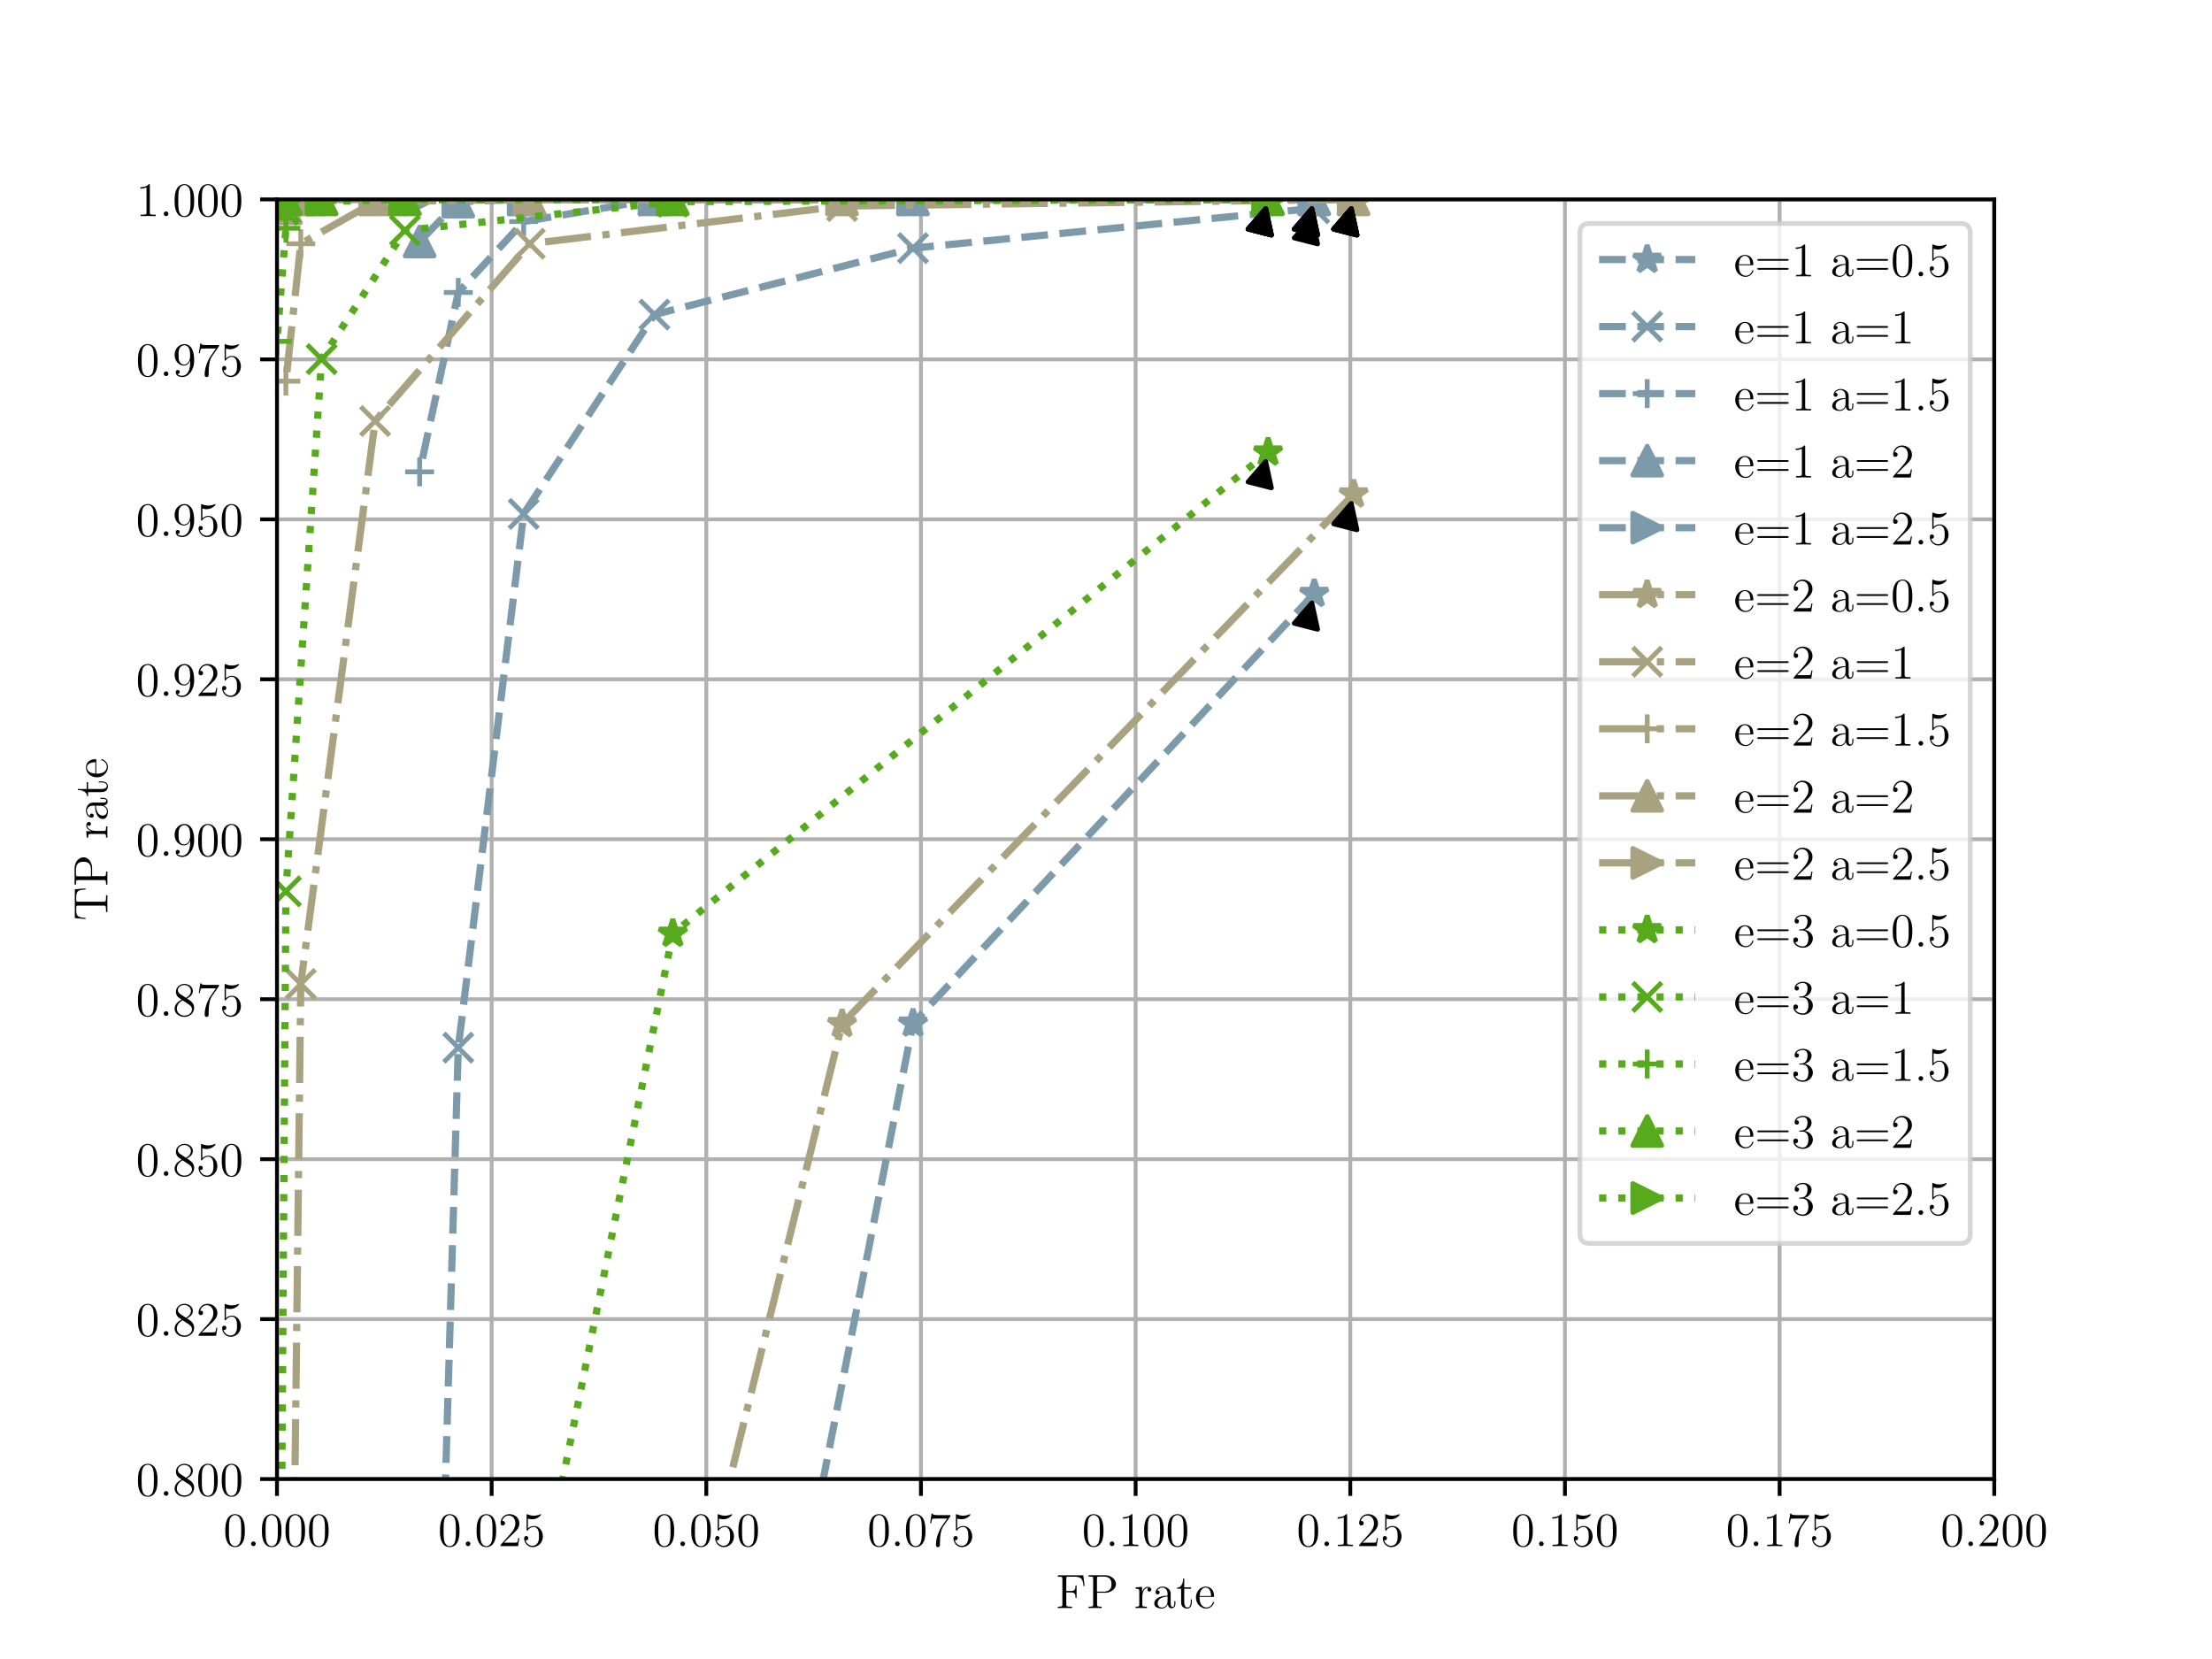 <?xml version="1.0" encoding="utf-8" standalone="no"?>
<!DOCTYPE svg PUBLIC "-//W3C//DTD SVG 1.1//EN"
  "http://www.w3.org/Graphics/SVG/1.1/DTD/svg11.dtd">
<!-- Created with matplotlib (http://matplotlib.org/) -->
<svg height="345pt" version="1.1" viewBox="0 0 460 345" width="460pt" xmlns="http://www.w3.org/2000/svg" xmlns:xlink="http://www.w3.org/1999/xlink">
 <defs>
  <style type="text/css">
*{stroke-linecap:butt;stroke-linejoin:round;}
  </style>
 </defs>
 <g id="figure_1">
  <g id="patch_1">
   <path d="M 0 345.6 
L 460.8 345.6 
L 460.8 0 
L 0 0 
z
" style="fill:#ffffff;"/>
  </g>
  <g id="axes_1">
   <g id="patch_2">
    <path d="M 57.6 307.584 
L 414.72 307.584 
L 414.72 41.472 
L 57.6 41.472 
z
" style="fill:#ffffff;"/>
   </g>
   <g id="matplotlib.axis_1">
    <g id="xtick_1">
     <g id="line2d_1">
      <path clip-path="url(#p76b61c16fc)" d="M 57.6 307.584 
L 57.6 41.472 
" style="fill:none;stroke:#b0b0b0;stroke-linecap:square;stroke-width:0.8;"/>
     </g>
     <g id="line2d_2">
      <defs>
       <path d="M 0 0 
L 0 3.5 
" id="m1e264ede92" style="stroke:#000000;stroke-width:0.8;"/>
      </defs>
      <g>
       <use style="stroke:#000000;stroke-width:0.8;" x="57.6" xlink:href="#m1e264ede92" y="307.584"/>
      </g>
     </g>
     <g id="text_1">
      <!-- 0.000 -->
      <defs>
       <path d="M 44.797 32 
C 44.797 40.297 44.297 48.406 40.703 56 
C 36.594 64.297 29.406 66.5 24.5 66.5 
C 18.703 66.5 11.594 63.594 7.906 55.297 
C 5.094 49 4.094 42.797 4.094 32 
C 4.094 22.297 4.797 15 8.406 7.906 
C 12.297 0.297 19.203 -2.094 24.406 -2.094 
C 33.094 -2.094 38.094 3.094 41 8.906 
C 44.594 16.406 44.797 26.203 44.797 32 
z
M 37.203 33.203 
C 37.203 26.5 37.203 18.906 36.094 12.797 
C 34.203 1.797 27.906 -0.094 24.406 -0.094 
C 21.203 -0.094 14.703 1.703 12.797 12.594 
C 11.703 18.594 11.703 26.203 11.703 33.203 
C 11.703 41.406 11.703 48.797 13.297 54.703 
C 15 61.406 20.094 64.5 24.406 64.5 
C 28.203 64.5 34 62.203 35.906 53.594 
C 37.203 47.906 37.203 40 37.203 33.203 
z
" id="LMRoman12-Regular-30"/>
       <path d="M 18.406 4.906 
C 18.406 7.594 16.094 9.703 13.594 9.703 
C 10.703 9.703 8.703 7.406 8.703 4.906 
C 8.703 1.906 11.203 0 13.5 0 
C 16.203 0 18.406 2.094 18.406 4.906 
z
" id="LMRoman12-Regular-2e"/>
      </defs>
      <g transform="translate(46.44 321.525)scale(0.1 -0.1)">
       <use xlink:href="#LMRoman12-Regular-30"/>
       <use x="49" xlink:href="#LMRoman12-Regular-2e"/>
       <use x="76.2" xlink:href="#LMRoman12-Regular-30"/>
       <use x="125.2" xlink:href="#LMRoman12-Regular-30"/>
       <use x="174.2" xlink:href="#LMRoman12-Regular-30"/>
      </g>
     </g>
    </g>
    <g id="xtick_2">
     <g id="line2d_3">
      <path clip-path="url(#p76b61c16fc)" d="M 102.24 307.584 
L 102.24 41.472 
" style="fill:none;stroke:#b0b0b0;stroke-linecap:square;stroke-width:0.8;"/>
     </g>
     <g id="line2d_4">
      <g>
       <use style="stroke:#000000;stroke-width:0.8;" x="102.24" xlink:href="#m1e264ede92" y="307.584"/>
      </g>
     </g>
     <g id="text_2">
      <!-- 0.025 -->
      <defs>
       <path d="M 44 16.797 
L 41.797 16.797 
C 41.5 15.094 40.703 9.594 39.703 8 
C 39 7.094 33.297 7.094 30.297 7.094 
L 11.797 7.094 
C 14.5 9.406 20.594 15.797 23.203 18.203 
C 38.406 32.203 44 37.406 44 47.297 
C 44 58.797 34.906 66.5 23.297 66.5 
C 11.703 66.5 4.906 56.594 4.906 48 
C 4.906 42.906 9.297 42.906 9.594 42.906 
C 11.703 42.906 14.297 44.406 14.297 47.594 
C 14.297 50.406 12.406 52.297 9.594 52.297 
C 8.703 52.297 8.5 52.297 8.203 52.203 
C 10.094 59 15.5 63.594 22 63.594 
C 30.5 63.594 35.703 56.5 35.703 47.297 
C 35.703 38.797 30.797 31.406 25.094 25 
L 4.906 2.406 
L 4.906 0 
L 41.406 0 
z
" id="LMRoman12-Regular-32"/>
       <path d="M 44 20.094 
C 44 32 36 41.906 25.5 41.906 
C 19.797 41.906 15.406 39.406 12.797 36.594 
L 12.797 57.297 
C 17.094 55.906 20.594 55.797 21.703 55.797 
C 33 55.797 40.203 64.094 40.203 65.5 
C 40.203 65.906 40 66.406 39.406 66.406 
C 39.406 66.406 39 66.406 38.094 66 
C 32.5 63.594 27.703 63.297 25.094 63.297 
C 18.5 63.297 13.797 65.297 11.906 66.094 
C 11.203 66.406 10.906 66.406 10.906 66.406 
C 10.094 66.406 10.094 65.797 10.094 64.203 
L 10.094 34.5 
C 10.094 32.703 10.094 32.094 11.297 32.094 
C 11.797 32.094 11.906 32.203 12.906 33.406 
C 15.703 37.5 20.406 39.906 25.406 39.906 
C 30.703 39.906 33.297 35 34.094 33.297 
C 35.797 29.406 35.906 24.5 35.906 20.703 
C 35.906 16.906 35.906 11.203 33.094 6.703 
C 30.906 3.094 27 0.594 22.594 0.594 
C 16 0.594 9.5 5.094 7.703 12.406 
C 8.203 12.203 8.797 12.094 9.297 12.094 
C 11 12.094 13.703 13.094 13.703 16.5 
C 13.703 19.297 11.797 20.906 9.297 20.906 
C 7.5 20.906 4.906 20 4.906 16.094 
C 4.906 7.594 11.703 -2.094 22.797 -2.094 
C 34.094 -2.094 44 7.406 44 20.094 
z
" id="LMRoman12-Regular-35"/>
      </defs>
      <g transform="translate(91.08 321.525)scale(0.1 -0.1)">
       <use xlink:href="#LMRoman12-Regular-30"/>
       <use x="49" xlink:href="#LMRoman12-Regular-2e"/>
       <use x="76.2" xlink:href="#LMRoman12-Regular-30"/>
       <use x="125.2" xlink:href="#LMRoman12-Regular-32"/>
       <use x="174.2" xlink:href="#LMRoman12-Regular-35"/>
      </g>
     </g>
    </g>
    <g id="xtick_3">
     <g id="line2d_5">
      <path clip-path="url(#p76b61c16fc)" d="M 146.88 307.584 
L 146.88 41.472 
" style="fill:none;stroke:#b0b0b0;stroke-linecap:square;stroke-width:0.8;"/>
     </g>
     <g id="line2d_6">
      <g>
       <use style="stroke:#000000;stroke-width:0.8;" x="146.88" xlink:href="#m1e264ede92" y="307.584"/>
      </g>
     </g>
     <g id="text_3">
      <!-- 0.050 -->
      <g transform="translate(135.72 321.525)scale(0.1 -0.1)">
       <use xlink:href="#LMRoman12-Regular-30"/>
       <use x="49" xlink:href="#LMRoman12-Regular-2e"/>
       <use x="76.2" xlink:href="#LMRoman12-Regular-30"/>
       <use x="125.2" xlink:href="#LMRoman12-Regular-35"/>
       <use x="174.2" xlink:href="#LMRoman12-Regular-30"/>
      </g>
     </g>
    </g>
    <g id="xtick_4">
     <g id="line2d_7">
      <path clip-path="url(#p76b61c16fc)" d="M 191.52 307.584 
L 191.52 41.472 
" style="fill:none;stroke:#b0b0b0;stroke-linecap:square;stroke-width:0.8;"/>
     </g>
     <g id="line2d_8">
      <g>
       <use style="stroke:#000000;stroke-width:0.8;" x="191.52" xlink:href="#m1e264ede92" y="307.584"/>
      </g>
     </g>
     <g id="text_4">
      <!-- 0.075 -->
      <defs>
       <path d="M 47.5 62.094 
L 47.5 64.406 
L 23.406 64.406 
C 11.297 64.406 11.094 65.703 10.703 67.594 
L 8.5 67.594 
L 5.406 47.594 
L 7.594 47.594 
C 7.906 49.406 8.797 55.594 10.094 56.703 
C 10.906 57.297 18.406 57.297 19.797 57.297 
L 41 57.297 
L 30.406 42.094 
C 27.703 38.203 17.594 21.797 17.594 3 
C 17.594 1.906 17.594 -2.094 21.703 -2.094 
C 25.906 -2.094 25.906 1.797 25.906 3.094 
L 25.906 8.094 
C 25.906 23 28.297 34.594 33 41.297 
z
" id="LMRoman12-Regular-37"/>
      </defs>
      <g transform="translate(180.36 321.525)scale(0.1 -0.1)">
       <use xlink:href="#LMRoman12-Regular-30"/>
       <use x="49" xlink:href="#LMRoman12-Regular-2e"/>
       <use x="76.2" xlink:href="#LMRoman12-Regular-30"/>
       <use x="125.2" xlink:href="#LMRoman12-Regular-37"/>
       <use x="174.2" xlink:href="#LMRoman12-Regular-35"/>
      </g>
     </g>
    </g>
    <g id="xtick_5">
     <g id="line2d_9">
      <path clip-path="url(#p76b61c16fc)" d="M 236.16 307.584 
L 236.16 41.472 
" style="fill:none;stroke:#b0b0b0;stroke-linecap:square;stroke-width:0.8;"/>
     </g>
     <g id="line2d_10">
      <g>
       <use style="stroke:#000000;stroke-width:0.8;" x="236.16" xlink:href="#m1e264ede92" y="307.584"/>
      </g>
     </g>
     <g id="text_5">
      <!-- 0.100 -->
      <defs>
       <path d="M 41 0 
L 41 2.906 
L 37.906 2.906 
C 29.094 2.906 28.797 4.094 28.797 7.703 
L 28.797 64.094 
C 28.797 66.406 28.797 66.5 26.797 66.5 
C 24.406 63.797 19.406 60.094 9.094 60.094 
L 9.094 57.203 
C 11.406 57.203 16.406 57.203 21.906 59.797 
L 21.906 7.703 
C 21.906 4.094 21.594 2.906 12.797 2.906 
L 9.703 2.906 
L 9.703 0 
C 12.406 0.203 22.094 0.203 25.406 0.203 
C 28.703 0.203 38.297 0.203 41 0 
z
" id="LMRoman12-Regular-31"/>
      </defs>
      <g transform="translate(225 321.525)scale(0.1 -0.1)">
       <use xlink:href="#LMRoman12-Regular-30"/>
       <use x="49" xlink:href="#LMRoman12-Regular-2e"/>
       <use x="76.2" xlink:href="#LMRoman12-Regular-31"/>
       <use x="125.2" xlink:href="#LMRoman12-Regular-30"/>
       <use x="174.2" xlink:href="#LMRoman12-Regular-30"/>
      </g>
     </g>
    </g>
    <g id="xtick_6">
     <g id="line2d_11">
      <path clip-path="url(#p76b61c16fc)" d="M 280.8 307.584 
L 280.8 41.472 
" style="fill:none;stroke:#b0b0b0;stroke-linecap:square;stroke-width:0.8;"/>
     </g>
     <g id="line2d_12">
      <g>
       <use style="stroke:#000000;stroke-width:0.8;" x="280.8" xlink:href="#m1e264ede92" y="307.584"/>
      </g>
     </g>
     <g id="text_6">
      <!-- 0.125 -->
      <g transform="translate(269.64 321.525)scale(0.1 -0.1)">
       <use xlink:href="#LMRoman12-Regular-30"/>
       <use x="49" xlink:href="#LMRoman12-Regular-2e"/>
       <use x="76.2" xlink:href="#LMRoman12-Regular-31"/>
       <use x="125.2" xlink:href="#LMRoman12-Regular-32"/>
       <use x="174.2" xlink:href="#LMRoman12-Regular-35"/>
      </g>
     </g>
    </g>
    <g id="xtick_7">
     <g id="line2d_13">
      <path clip-path="url(#p76b61c16fc)" d="M 325.44 307.584 
L 325.44 41.472 
" style="fill:none;stroke:#b0b0b0;stroke-linecap:square;stroke-width:0.8;"/>
     </g>
     <g id="line2d_14">
      <g>
       <use style="stroke:#000000;stroke-width:0.8;" x="325.44" xlink:href="#m1e264ede92" y="307.584"/>
      </g>
     </g>
     <g id="text_7">
      <!-- 0.150 -->
      <g transform="translate(314.28 321.525)scale(0.1 -0.1)">
       <use xlink:href="#LMRoman12-Regular-30"/>
       <use x="49" xlink:href="#LMRoman12-Regular-2e"/>
       <use x="76.2" xlink:href="#LMRoman12-Regular-31"/>
       <use x="125.2" xlink:href="#LMRoman12-Regular-35"/>
       <use x="174.2" xlink:href="#LMRoman12-Regular-30"/>
      </g>
     </g>
    </g>
    <g id="xtick_8">
     <g id="line2d_15">
      <path clip-path="url(#p76b61c16fc)" d="M 370.08 307.584 
L 370.08 41.472 
" style="fill:none;stroke:#b0b0b0;stroke-linecap:square;stroke-width:0.8;"/>
     </g>
     <g id="line2d_16">
      <g>
       <use style="stroke:#000000;stroke-width:0.8;" x="370.08" xlink:href="#m1e264ede92" y="307.584"/>
      </g>
     </g>
     <g id="text_8">
      <!-- 0.175 -->
      <g transform="translate(358.92 321.525)scale(0.1 -0.1)">
       <use xlink:href="#LMRoman12-Regular-30"/>
       <use x="49" xlink:href="#LMRoman12-Regular-2e"/>
       <use x="76.2" xlink:href="#LMRoman12-Regular-31"/>
       <use x="125.2" xlink:href="#LMRoman12-Regular-37"/>
       <use x="174.2" xlink:href="#LMRoman12-Regular-35"/>
      </g>
     </g>
    </g>
    <g id="xtick_9">
     <g id="line2d_17">
      <path clip-path="url(#p76b61c16fc)" d="M 414.72 307.584 
L 414.72 41.472 
" style="fill:none;stroke:#b0b0b0;stroke-linecap:square;stroke-width:0.8;"/>
     </g>
     <g id="line2d_18">
      <g>
       <use style="stroke:#000000;stroke-width:0.8;" x="414.72" xlink:href="#m1e264ede92" y="307.584"/>
      </g>
     </g>
     <g id="text_9">
      <!-- 0.200 -->
      <g transform="translate(403.56 321.525)scale(0.1 -0.1)">
       <use xlink:href="#LMRoman12-Regular-30"/>
       <use x="49" xlink:href="#LMRoman12-Regular-2e"/>
       <use x="76.2" xlink:href="#LMRoman12-Regular-32"/>
       <use x="125.2" xlink:href="#LMRoman12-Regular-30"/>
       <use x="174.2" xlink:href="#LMRoman12-Regular-30"/>
      </g>
     </g>
    </g>
    <g id="text_10">
     <!-- FP rate -->
     <defs>
      <path d="M 59.703 45.797 
L 57.094 68.094 
L 4.094 68.094 
L 4.094 65.203 
L 6.094 65.203 
C 13.297 65.203 13.594 64.203 13.594 60.5 
L 13.594 7.594 
C 13.594 3.906 13.297 2.906 6.094 2.906 
L 4.094 2.906 
L 4.094 0 
C 6.5 0.203 15.406 0.203 18.406 0.203 
C 21.906 0.203 30.703 0.203 33.594 0 
L 33.594 2.906 
L 30.594 2.906 
C 21.906 2.906 21.703 4.094 21.703 7.703 
L 21.703 32.594 
L 30.5 32.594 
C 39.906 32.594 40.906 29.297 40.906 20.906 
L 43.094 20.906 
L 43.094 47.203 
L 40.906 47.203 
C 40.906 38.797 39.906 35.5 30.5 35.5 
L 21.703 35.5 
L 21.703 61.203 
C 21.703 64.5 21.906 65.203 26.297 65.203 
L 38.797 65.203 
C 53.203 65.203 56.094 59.906 57.5 45.797 
z
" id="LMRoman12-Regular-46"/>
      <path d="M 61.094 49.797 
C 61.094 59.5 51.406 68.297 37.906 68.297 
L 4.203 68.297 
L 4.203 65.406 
L 6.203 65.406 
C 13.406 65.406 13.703 64.406 13.703 60.703 
L 13.703 7.594 
C 13.703 3.906 13.406 2.906 6.203 2.906 
L 4.203 2.906 
L 4.203 0 
C 6.594 0.203 14.797 0.203 17.703 0.203 
C 20.703 0.203 28.906 0.203 31.297 0 
L 31.297 2.906 
L 29.297 2.906 
C 22.094 2.906 21.797 3.906 21.797 7.594 
L 21.797 31.797 
L 38.703 31.797 
C 50.406 31.797 61.094 39.703 61.094 49.797 
z
M 51.797 49.797 
C 51.797 45.594 51.797 34.203 35.5 34.203 
L 21.594 34.203 
L 21.594 61.406 
C 21.594 64.703 21.797 65.406 26.203 65.406 
L 35.594 65.406 
C 51.797 65.406 51.797 54.094 51.797 49.797 
z
" id="LMRoman12-Regular-50"/>
      <path id="LMRoman12-Regular-20"/>
      <path d="M 35.297 38.297 
C 35.297 41.297 32.594 44.094 28.297 44.094 
C 19.797 44.094 16.906 34.906 16.297 33 
L 16.203 33 
L 16.203 44.094 
L 2.797 43 
L 2.797 40.094 
C 9.594 40.094 10.406 39.406 10.406 34.5 
L 10.406 7.406 
C 10.406 2.906 9.297 2.906 2.797 2.906 
L 2.797 0 
C 5.594 0.203 11.094 0.203 14.094 0.203 
C 16.797 0.203 23.906 0.203 26.203 0 
L 26.203 2.906 
L 24.203 2.906 
C 16.906 2.906 16.703 4 16.703 7.594 
L 16.703 23.297 
C 16.703 33 20.703 42.094 28.406 42.094 
C 29.203 42.094 29.406 42.094 29.797 42 
C 29 41.594 27.406 41 27.406 38.297 
C 27.406 35.406 29.703 34.297 31.297 34.297 
C 33.297 34.297 35.297 35.594 35.297 38.297 
z
" id="LMRoman12-Regular-72"/>
      <path d="M 47.406 8.906 
L 47.406 14.5 
L 45.203 14.5 
L 45.203 8.906 
C 45.203 3.203 42.797 2.406 41.406 2.406 
C 37.594 2.406 37.594 7.703 37.594 9.203 
L 37.594 26.703 
C 37.594 32.094 37.594 36.094 33.203 40 
C 29.703 43.203 25.203 44.594 20.797 44.594 
C 12.594 44.594 6.297 39.203 6.297 32.703 
C 6.297 29.797 8.203 28.406 10.5 28.406 
C 12.906 28.406 14.594 30.094 14.594 32.5 
C 14.594 36.594 11 36.594 9.5 36.594 
C 11.797 40.797 16.594 42.594 20.594 42.594 
C 25.203 42.594 31.094 38.797 31.094 29.797 
L 31.094 25.797 
C 11 25.5 3.406 17.094 3.406 9.406 
C 3.406 1.5 12.594 -1 18.703 -1 
C 25.297 -1 29.797 3 31.703 7.797 
C 32.094 3.094 35.203 -0.5 39.5 -0.5 
C 41.594 -0.5 47.406 0.906 47.406 8.906 
z
M 31.094 14.094 
C 31.094 4.297 23.797 1 19.5 1 
C 14.594 1 10.5 4.594 10.5 9.406 
C 10.5 22.594 27.5 23.797 31.094 24 
z
" id="LMRoman12-Regular-61"/>
      <path d="M 32.594 12.406 
L 32.594 18.094 
L 30.406 18.094 
L 30.406 12.594 
C 30.406 5.406 27.5 1.203 23.594 1.203 
C 16.797 1.203 16.797 10.5 16.797 12.203 
L 16.797 40.203 
L 30.906 40.203 
L 30.906 43.094 
L 16.797 43.094 
L 16.797 61.5 
L 14.594 61.5 
C 14.5 52.094 10.906 42.5 1.797 42.203 
L 1.797 40.203 
L 10.297 40.203 
L 10.297 12.406 
C 10.297 1.297 17.703 -1 23 -1 
C 29.297 -1 32.594 5.203 32.594 12.406 
z
" id="LMRoman12-Regular-74"/>
      <path d="M 40.703 11.906 
C 40.703 12.5 40.203 12.906 39.594 12.906 
C 38.797 12.906 38.594 12.406 38.406 11.906 
C 35.797 3.5 29.094 1.203 24.906 1.203 
C 20.703 1.203 10.594 4 10.594 21.297 
L 10.594 23.203 
L 38.297 23.203 
C 40.5 23.203 40.703 23.203 40.703 25.094 
C 40.703 35.203 35.297 44.594 23.203 44.594 
C 11.797 44.594 3 34.297 3 21.906 
C 3 8.703 13.203 -1 24.297 -1 
C 36.203 -1 40.703 9.797 40.703 11.906 
z
M 34.5 25.094 
L 10.703 25.094 
C 11.5 40.797 20.297 42.594 23.094 42.594 
C 33.797 42.594 34.406 28.5 34.5 25.094 
z
" id="LMRoman12-Regular-65"/>
     </defs>
     <g transform="translate(219.571 334.406)scale(0.1 -0.1)">
      <use xlink:href="#LMRoman12-Regular-46"/>
      <use x="63.9" xlink:href="#LMRoman12-Regular-50"/>
      <use x="130.5" xlink:href="#LMRoman12-Regular-20"/>
      <use x="163.1" xlink:href="#LMRoman12-Regular-72"/>
      <use x="201.2" xlink:href="#LMRoman12-Regular-61"/>
      <use x="250.2" xlink:href="#LMRoman12-Regular-74"/>
      <use x="288.3" xlink:href="#LMRoman12-Regular-65"/>
     </g>
    </g>
   </g>
   <g id="matplotlib.axis_2">
    <g id="ytick_1">
     <g id="line2d_19">
      <path clip-path="url(#p76b61c16fc)" d="M 57.6 307.584 
L 414.72 307.584 
" style="fill:none;stroke:#b0b0b0;stroke-linecap:square;stroke-width:0.8;"/>
     </g>
     <g id="line2d_20">
      <defs>
       <path d="M 0 0 
L -3.5 0 
" id="m7e5f43d2b6" style="stroke:#000000;stroke-width:0.8;"/>
      </defs>
      <g>
       <use style="stroke:#000000;stroke-width:0.8;" x="57.6" xlink:href="#m7e5f43d2b6" y="307.584"/>
      </g>
     </g>
     <g id="text_11">
      <!-- 0.800 -->
      <defs>
       <path d="M 44.797 16.594 
C 44.797 26.797 37.594 31.297 29.797 36.094 
C 34.797 38.797 42.094 43.406 42.094 51.797 
C 42.094 60.5 33.703 66.5 24.5 66.5 
C 14.594 66.5 6.797 59.203 6.797 50.094 
C 6.797 46.703 7.797 43.297 10.594 39.906 
C 11.703 38.594 11.797 38.5 18.797 33.594 
C 9.094 29.094 4.094 22.406 4.094 15.094 
C 4.094 4.5 14.203 -2.094 24.406 -2.094 
C 35.5 -2.094 44.797 6.094 44.797 16.594 
z
M 38 51.703 
C 38 45.594 33.594 40.703 27.797 37.5 
L 16.203 45.094 
C 14.906 46 10.906 48.594 10.906 53.5 
C 10.906 60 17.703 64.094 24.406 64.094 
C 31.594 64.094 38 58.906 38 51.703 
z
M 40.203 13.406 
C 40.203 5.797 32.5 0.594 24.5 0.594 
C 16 0.594 8.703 6.797 8.703 15.094 
C 8.703 22.906 14.406 29.203 20.906 32.203 
L 33 24.297 
C 35.594 22.594 40.203 19.5 40.203 13.406 
z
" id="LMRoman12-Regular-38"/>
      </defs>
      <g transform="translate(28.28 311.054)scale(0.1 -0.1)">
       <use xlink:href="#LMRoman12-Regular-30"/>
       <use x="49" xlink:href="#LMRoman12-Regular-2e"/>
       <use x="76.2" xlink:href="#LMRoman12-Regular-38"/>
       <use x="125.2" xlink:href="#LMRoman12-Regular-30"/>
       <use x="174.2" xlink:href="#LMRoman12-Regular-30"/>
      </g>
     </g>
    </g>
    <g id="ytick_2">
     <g id="line2d_21">
      <path clip-path="url(#p76b61c16fc)" d="M 57.6 274.32 
L 414.72 274.32 
" style="fill:none;stroke:#b0b0b0;stroke-linecap:square;stroke-width:0.8;"/>
     </g>
     <g id="line2d_22">
      <g>
       <use style="stroke:#000000;stroke-width:0.8;" x="57.6" xlink:href="#m7e5f43d2b6" y="274.32"/>
      </g>
     </g>
     <g id="text_12">
      <!-- 0.825 -->
      <g transform="translate(28.28 277.79)scale(0.1 -0.1)">
       <use xlink:href="#LMRoman12-Regular-30"/>
       <use x="49" xlink:href="#LMRoman12-Regular-2e"/>
       <use x="76.2" xlink:href="#LMRoman12-Regular-38"/>
       <use x="125.2" xlink:href="#LMRoman12-Regular-32"/>
       <use x="174.2" xlink:href="#LMRoman12-Regular-35"/>
      </g>
     </g>
    </g>
    <g id="ytick_3">
     <g id="line2d_23">
      <path clip-path="url(#p76b61c16fc)" d="M 57.6 241.056 
L 414.72 241.056 
" style="fill:none;stroke:#b0b0b0;stroke-linecap:square;stroke-width:0.8;"/>
     </g>
     <g id="line2d_24">
      <g>
       <use style="stroke:#000000;stroke-width:0.8;" x="57.6" xlink:href="#m7e5f43d2b6" y="241.056"/>
      </g>
     </g>
     <g id="text_13">
      <!-- 0.850 -->
      <g transform="translate(28.28 244.526)scale(0.1 -0.1)">
       <use xlink:href="#LMRoman12-Regular-30"/>
       <use x="49" xlink:href="#LMRoman12-Regular-2e"/>
       <use x="76.2" xlink:href="#LMRoman12-Regular-38"/>
       <use x="125.2" xlink:href="#LMRoman12-Regular-35"/>
       <use x="174.2" xlink:href="#LMRoman12-Regular-30"/>
      </g>
     </g>
    </g>
    <g id="ytick_4">
     <g id="line2d_25">
      <path clip-path="url(#p76b61c16fc)" d="M 57.6 207.792 
L 414.72 207.792 
" style="fill:none;stroke:#b0b0b0;stroke-linecap:square;stroke-width:0.8;"/>
     </g>
     <g id="line2d_26">
      <g>
       <use style="stroke:#000000;stroke-width:0.8;" x="57.6" xlink:href="#m7e5f43d2b6" y="207.792"/>
      </g>
     </g>
     <g id="text_14">
      <!-- 0.875 -->
      <g transform="translate(28.28 211.262)scale(0.1 -0.1)">
       <use xlink:href="#LMRoman12-Regular-30"/>
       <use x="49" xlink:href="#LMRoman12-Regular-2e"/>
       <use x="76.2" xlink:href="#LMRoman12-Regular-38"/>
       <use x="125.2" xlink:href="#LMRoman12-Regular-37"/>
       <use x="174.2" xlink:href="#LMRoman12-Regular-35"/>
      </g>
     </g>
    </g>
    <g id="ytick_5">
     <g id="line2d_27">
      <path clip-path="url(#p76b61c16fc)" d="M 57.6 174.528 
L 414.72 174.528 
" style="fill:none;stroke:#b0b0b0;stroke-linecap:square;stroke-width:0.8;"/>
     </g>
     <g id="line2d_28">
      <g>
       <use style="stroke:#000000;stroke-width:0.8;" x="57.6" xlink:href="#m7e5f43d2b6" y="174.528"/>
      </g>
     </g>
     <g id="text_15">
      <!-- 0.900 -->
      <defs>
       <path d="M 44.797 32.906 
C 44.797 59.797 33.594 66.5 24.797 66.5 
C 13.797 66.5 4.094 57.297 4.094 44.094 
C 4.094 30.906 13.406 21.906 23.406 21.906 
C 30.797 21.906 34.594 27.297 36.594 32.406 
L 36.594 29.094 
C 36.594 5.5 26.094 0.594 20.094 0.594 
C 17.703 0.594 12.406 0.906 9.906 4.406 
L 10.5 4.406 
C 11.203 4.203 14.797 4.797 14.797 8.5 
C 14.797 10.703 13.297 12.594 10.703 12.594 
C 8.094 12.594 6.5 10.906 6.5 8.297 
C 6.5 2.094 11.5 -2.094 20.203 -2.094 
C 32.703 -2.094 44.797 11.203 44.797 32.906 
z
M 36.406 41.906 
C 36.406 33.5 32.594 23.906 23.797 23.906 
C 17.5 23.906 14.797 29 13.906 30.906 
C 12.297 34.703 12.297 39.5 12.297 44 
C 12.297 49.594 12.297 54.406 14.906 58.5 
C 16.703 61.203 19.406 64.094 24.797 64.094 
C 30.5 64.094 33.406 59.094 34.406 56.797 
C 36.406 51.906 36.406 43.406 36.406 41.906 
z
" id="LMRoman12-Regular-39"/>
      </defs>
      <g transform="translate(28.28 177.998)scale(0.1 -0.1)">
       <use xlink:href="#LMRoman12-Regular-30"/>
       <use x="49" xlink:href="#LMRoman12-Regular-2e"/>
       <use x="76.2" xlink:href="#LMRoman12-Regular-39"/>
       <use x="125.2" xlink:href="#LMRoman12-Regular-30"/>
       <use x="174.2" xlink:href="#LMRoman12-Regular-30"/>
      </g>
     </g>
    </g>
    <g id="ytick_6">
     <g id="line2d_29">
      <path clip-path="url(#p76b61c16fc)" d="M 57.6 141.264 
L 414.72 141.264 
" style="fill:none;stroke:#b0b0b0;stroke-linecap:square;stroke-width:0.8;"/>
     </g>
     <g id="line2d_30">
      <g>
       <use style="stroke:#000000;stroke-width:0.8;" x="57.6" xlink:href="#m7e5f43d2b6" y="141.264"/>
      </g>
     </g>
     <g id="text_16">
      <!-- 0.925 -->
      <g transform="translate(28.28 144.734)scale(0.1 -0.1)">
       <use xlink:href="#LMRoman12-Regular-30"/>
       <use x="49" xlink:href="#LMRoman12-Regular-2e"/>
       <use x="76.2" xlink:href="#LMRoman12-Regular-39"/>
       <use x="125.2" xlink:href="#LMRoman12-Regular-32"/>
       <use x="174.2" xlink:href="#LMRoman12-Regular-35"/>
      </g>
     </g>
    </g>
    <g id="ytick_7">
     <g id="line2d_31">
      <path clip-path="url(#p76b61c16fc)" d="M 57.6 108 
L 414.72 108 
" style="fill:none;stroke:#b0b0b0;stroke-linecap:square;stroke-width:0.8;"/>
     </g>
     <g id="line2d_32">
      <g>
       <use style="stroke:#000000;stroke-width:0.8;" x="57.6" xlink:href="#m7e5f43d2b6" y="108"/>
      </g>
     </g>
     <g id="text_17">
      <!-- 0.950 -->
      <g transform="translate(28.28 111.47)scale(0.1 -0.1)">
       <use xlink:href="#LMRoman12-Regular-30"/>
       <use x="49" xlink:href="#LMRoman12-Regular-2e"/>
       <use x="76.2" xlink:href="#LMRoman12-Regular-39"/>
       <use x="125.2" xlink:href="#LMRoman12-Regular-35"/>
       <use x="174.2" xlink:href="#LMRoman12-Regular-30"/>
      </g>
     </g>
    </g>
    <g id="ytick_8">
     <g id="line2d_33">
      <path clip-path="url(#p76b61c16fc)" d="M 57.6 74.736 
L 414.72 74.736 
" style="fill:none;stroke:#b0b0b0;stroke-linecap:square;stroke-width:0.8;"/>
     </g>
     <g id="line2d_34">
      <g>
       <use style="stroke:#000000;stroke-width:0.8;" x="57.6" xlink:href="#m7e5f43d2b6" y="74.736"/>
      </g>
     </g>
     <g id="text_18">
      <!-- 0.975 -->
      <g transform="translate(28.28 78.206)scale(0.1 -0.1)">
       <use xlink:href="#LMRoman12-Regular-30"/>
       <use x="49" xlink:href="#LMRoman12-Regular-2e"/>
       <use x="76.2" xlink:href="#LMRoman12-Regular-39"/>
       <use x="125.2" xlink:href="#LMRoman12-Regular-37"/>
       <use x="174.2" xlink:href="#LMRoman12-Regular-35"/>
      </g>
     </g>
    </g>
    <g id="ytick_9">
     <g id="line2d_35">
      <path clip-path="url(#p76b61c16fc)" d="M 57.6 41.472 
L 414.72 41.472 
" style="fill:none;stroke:#b0b0b0;stroke-linecap:square;stroke-width:0.8;"/>
     </g>
     <g id="line2d_36">
      <g>
       <use style="stroke:#000000;stroke-width:0.8;" x="57.6" xlink:href="#m7e5f43d2b6" y="41.472"/>
      </g>
     </g>
     <g id="text_19">
      <!-- 1.000 -->
      <g transform="translate(28.28 44.942)scale(0.1 -0.1)">
       <use xlink:href="#LMRoman12-Regular-31"/>
       <use x="49" xlink:href="#LMRoman12-Regular-2e"/>
       <use x="76.2" xlink:href="#LMRoman12-Regular-30"/>
       <use x="125.2" xlink:href="#LMRoman12-Regular-30"/>
       <use x="174.2" xlink:href="#LMRoman12-Regular-30"/>
      </g>
     </g>
    </g>
    <g id="text_20">
     <!-- TP rate -->
     <defs>
      <path d="M 67.094 45.5 
L 65.297 67.797 
L 5.297 67.797 
L 3.5 45.5 
L 5.703 45.5 
C 7.094 61.297 8 64.906 23.797 64.906 
C 25.594 64.906 28.406 64.906 29.203 64.703 
C 31.203 64.406 31.297 63.203 31.297 60.906 
L 31.297 7.703 
C 31.297 4.297 31.297 2.906 21.5 2.906 
L 17.906 2.906 
L 17.906 0 
C 21.094 0.203 31.406 0.203 35.297 0.203 
C 39.203 0.203 49.594 0.203 52.797 0 
L 52.797 2.906 
L 49.203 2.906 
C 39.406 2.906 39.406 4.297 39.406 7.703 
L 39.406 60.906 
C 39.406 63.406 39.594 64.297 41.203 64.703 
C 42 64.906 44.906 64.906 46.797 64.906 
C 62.594 64.906 63.5 61.297 64.906 45.5 
z
" id="LMRoman12-Regular-54"/>
     </defs>
     <g transform="translate(22.339 191.457)rotate(-90)scale(0.1 -0.1)">
      <use xlink:href="#LMRoman12-Regular-54"/>
      <use x="70.7" xlink:href="#LMRoman12-Regular-50"/>
      <use x="137.3" xlink:href="#LMRoman12-Regular-20"/>
      <use x="169.9" xlink:href="#LMRoman12-Regular-72"/>
      <use x="208" xlink:href="#LMRoman12-Regular-61"/>
      <use x="257" xlink:href="#LMRoman12-Regular-74"/>
      <use x="295.1" xlink:href="#LMRoman12-Regular-65"/>
     </g>
    </g>
   </g>
   <g id="line2d_37">
    <path clip-path="url(#p76b61c16fc)" d="M 273.306 123.452 
L 189.867 212.801 
L 163.523 346.6 
" style="fill:none;stroke:#7d9aaa;stroke-dasharray:5.55,2.4;stroke-dashoffset:0;stroke-width:1.5;"/>
    <defs>
     <path d="M 0 -3 
L -0.674 -0.927 
L -2.853 -0.927 
L -1.09 0.354 
L -1.763 2.427 
L -0 1.146 
L 1.763 2.427 
L 1.09 0.354 
L 2.853 -0.927 
L 0.674 -0.927 
z
" id="m1e909aefe3" style="stroke:#7d9aaa;stroke-linejoin:bevel;"/>
    </defs>
    <g clip-path="url(#p76b61c16fc)">
     <use style="fill:#7d9aaa;stroke:#7d9aaa;stroke-linejoin:bevel;" x="273.306" xlink:href="#m1e909aefe3" y="123.452"/>
     <use style="fill:#7d9aaa;stroke:#7d9aaa;stroke-linejoin:bevel;" x="189.867" xlink:href="#m1e909aefe3" y="212.801"/>
     <use style="fill:#7d9aaa;stroke:#7d9aaa;stroke-linejoin:bevel;" x="136.095" xlink:href="#m1e909aefe3" y="485.913"/>
     <use style="fill:#7d9aaa;stroke:#7d9aaa;stroke-linejoin:bevel;" x="108.9" xlink:href="#m1e909aefe3" y="836.86"/>
     <use style="fill:#7d9aaa;stroke:#7d9aaa;stroke-linejoin:bevel;" x="95.302" xlink:href="#m1e909aefe3" y="1119.645"/>
     <use style="fill:#7d9aaa;stroke:#7d9aaa;stroke-linejoin:bevel;" x="87.267" xlink:href="#m1e909aefe3" y="1244.917"/>
    </g>
   </g>
   <g id="line2d_38">
    <path clip-path="url(#p76b61c16fc)" d="M 273.306 43.314 
L 189.867 51.604 
L 136.095 65.421 
L 108.9 106.872 
L 95.302 217.867 
L 91.496 346.6 
" style="fill:none;stroke:#7d9aaa;stroke-dasharray:5.55,2.4;stroke-dashoffset:0;stroke-width:1.5;"/>
    <defs>
     <path d="M -3 3 
L 3 -3 
M -3 -3 
L 3 3 
" id="m7bbfda71b6" style="stroke:#7d9aaa;"/>
    </defs>
    <g clip-path="url(#p76b61c16fc)">
     <use style="fill:#7d9aaa;stroke:#7d9aaa;" x="273.306" xlink:href="#m7bbfda71b6" y="43.314"/>
     <use style="fill:#7d9aaa;stroke:#7d9aaa;" x="189.867" xlink:href="#m7bbfda71b6" y="51.604"/>
     <use style="fill:#7d9aaa;stroke:#7d9aaa;" x="136.095" xlink:href="#m7bbfda71b6" y="65.421"/>
     <use style="fill:#7d9aaa;stroke:#7d9aaa;" x="108.9" xlink:href="#m7bbfda71b6" y="106.872"/>
     <use style="fill:#7d9aaa;stroke:#7d9aaa;" x="95.302" xlink:href="#m7bbfda71b6" y="217.867"/>
     <use style="fill:#7d9aaa;stroke:#7d9aaa;" x="87.267" xlink:href="#m7bbfda71b6" y="489.598"/>
    </g>
   </g>
   <g id="line2d_39">
    <path clip-path="url(#p76b61c16fc)" d="M 273.306 41.472 
L 189.867 41.472 
L 136.095 41.472 
L 108.9 46.078 
L 95.302 60.816 
L 87.267 98.121 
" style="fill:none;stroke:#7d9aaa;stroke-dasharray:5.55,2.4;stroke-dashoffset:0;stroke-width:1.5;"/>
    <defs>
     <path d="M -3 0 
L 3 0 
M 0 3 
L 0 -3 
" id="mc109167472" style="stroke:#7d9aaa;"/>
    </defs>
    <g clip-path="url(#p76b61c16fc)">
     <use style="fill:#7d9aaa;stroke:#7d9aaa;" x="273.306" xlink:href="#mc109167472" y="41.472"/>
     <use style="fill:#7d9aaa;stroke:#7d9aaa;" x="189.867" xlink:href="#mc109167472" y="41.472"/>
     <use style="fill:#7d9aaa;stroke:#7d9aaa;" x="136.095" xlink:href="#mc109167472" y="41.472"/>
     <use style="fill:#7d9aaa;stroke:#7d9aaa;" x="108.9" xlink:href="#mc109167472" y="46.078"/>
     <use style="fill:#7d9aaa;stroke:#7d9aaa;" x="95.302" xlink:href="#mc109167472" y="60.816"/>
     <use style="fill:#7d9aaa;stroke:#7d9aaa;" x="87.267" xlink:href="#mc109167472" y="98.121"/>
    </g>
   </g>
   <g id="line2d_40">
    <path clip-path="url(#p76b61c16fc)" d="M 273.306 41.472 
L 189.867 41.472 
L 136.095 41.472 
L 108.9 41.472 
L 95.302 41.933 
L 87.267 50.223 
" style="fill:none;stroke:#7d9aaa;stroke-dasharray:5.55,2.4;stroke-dashoffset:0;stroke-width:1.5;"/>
    <defs>
     <path d="M 0 -3 
L -3 3 
L 3 3 
z
" id="mee5f2ec1fa" style="stroke:#7d9aaa;stroke-linejoin:miter;"/>
    </defs>
    <g clip-path="url(#p76b61c16fc)">
     <use style="fill:#7d9aaa;stroke:#7d9aaa;stroke-linejoin:miter;" x="273.306" xlink:href="#mee5f2ec1fa" y="41.472"/>
     <use style="fill:#7d9aaa;stroke:#7d9aaa;stroke-linejoin:miter;" x="189.867" xlink:href="#mee5f2ec1fa" y="41.472"/>
     <use style="fill:#7d9aaa;stroke:#7d9aaa;stroke-linejoin:miter;" x="136.095" xlink:href="#mee5f2ec1fa" y="41.472"/>
     <use style="fill:#7d9aaa;stroke:#7d9aaa;stroke-linejoin:miter;" x="108.9" xlink:href="#mee5f2ec1fa" y="41.472"/>
     <use style="fill:#7d9aaa;stroke:#7d9aaa;stroke-linejoin:miter;" x="95.302" xlink:href="#mee5f2ec1fa" y="41.933"/>
     <use style="fill:#7d9aaa;stroke:#7d9aaa;stroke-linejoin:miter;" x="87.267" xlink:href="#mee5f2ec1fa" y="50.223"/>
    </g>
   </g>
   <g id="line2d_41">
    <path clip-path="url(#p76b61c16fc)" d="M 273.306 41.472 
L 189.867 41.472 
L 136.095 41.472 
L 108.9 41.472 
L 95.302 41.472 
L 87.267 41.472 
" style="fill:none;stroke:#7d9aaa;stroke-dasharray:5.55,2.4;stroke-dashoffset:0;stroke-width:1.5;"/>
    <defs>
     <path d="M 3 0 
L -3 -3 
L -3 3 
z
" id="me79cd2c5c9" style="stroke:#7d9aaa;stroke-linejoin:miter;"/>
    </defs>
    <g clip-path="url(#p76b61c16fc)">
     <use style="fill:#7d9aaa;stroke:#7d9aaa;stroke-linejoin:miter;" x="273.306" xlink:href="#me79cd2c5c9" y="41.472"/>
     <use style="fill:#7d9aaa;stroke:#7d9aaa;stroke-linejoin:miter;" x="189.867" xlink:href="#me79cd2c5c9" y="41.472"/>
     <use style="fill:#7d9aaa;stroke:#7d9aaa;stroke-linejoin:miter;" x="136.095" xlink:href="#me79cd2c5c9" y="41.472"/>
     <use style="fill:#7d9aaa;stroke:#7d9aaa;stroke-linejoin:miter;" x="108.9" xlink:href="#me79cd2c5c9" y="41.472"/>
     <use style="fill:#7d9aaa;stroke:#7d9aaa;stroke-linejoin:miter;" x="95.302" xlink:href="#me79cd2c5c9" y="41.472"/>
     <use style="fill:#7d9aaa;stroke:#7d9aaa;stroke-linejoin:miter;" x="87.267" xlink:href="#me79cd2c5c9" y="41.472"/>
    </g>
   </g>
   <g id="line2d_42">
    <path clip-path="url(#p76b61c16fc)" d="M 281.496 102.769 
L 175.114 212.919 
L 142.183 346.6 
" style="fill:none;stroke:#a9a280;stroke-dasharray:9.6,2.4,1.5,2.4;stroke-dashoffset:0;stroke-width:1.5;"/>
    <defs>
     <path d="M 0 -3 
L -0.674 -0.927 
L -2.853 -0.927 
L -1.09 0.354 
L -1.763 2.427 
L -0 1.146 
L 1.763 2.427 
L 1.09 0.354 
L 2.853 -0.927 
L 0.674 -0.927 
z
" id="m9d71b32d42" style="stroke:#a9a280;stroke-linejoin:bevel;"/>
    </defs>
    <g clip-path="url(#p76b61c16fc)">
     <use style="fill:#a9a280;stroke:#a9a280;stroke-linejoin:bevel;" x="281.496" xlink:href="#m9d71b32d42" y="102.769"/>
     <use style="fill:#a9a280;stroke:#a9a280;stroke-linejoin:bevel;" x="175.114" xlink:href="#m9d71b32d42" y="212.919"/>
     <use style="fill:#a9a280;stroke:#a9a280;stroke-linejoin:bevel;" x="110.172" xlink:href="#m9d71b32d42" y="476.543"/>
     <use style="fill:#a9a280;stroke:#a9a280;stroke-linejoin:bevel;" x="78.01" xlink:href="#m9d71b32d42" y="819.437"/>
     <use style="fill:#a9a280;stroke:#a9a280;stroke-linejoin:bevel;" x="62.548" xlink:href="#m9d71b32d42" y="1113.478"/>
     <use style="fill:#a9a280;stroke:#a9a280;stroke-linejoin:bevel;" x="59.455" xlink:href="#m9d71b32d42" y="1244.368"/>
    </g>
   </g>
   <g id="line2d_43">
    <path clip-path="url(#p76b61c16fc)" d="M 281.496 41.472 
L 175.114 42.855 
L 110.172 50.69 
L 78.01 87.56 
L 62.548 204.623 
L 60.874 346.6 
" style="fill:none;stroke:#a9a280;stroke-dasharray:9.6,2.4,1.5,2.4;stroke-dashoffset:0;stroke-width:1.5;"/>
    <defs>
     <path d="M -3 3 
L 3 -3 
M -3 -3 
L 3 3 
" id="mbab75a75d5" style="stroke:#a9a280;"/>
    </defs>
    <g clip-path="url(#p76b61c16fc)">
     <use style="fill:#a9a280;stroke:#a9a280;" x="281.496" xlink:href="#mbab75a75d5" y="41.472"/>
     <use style="fill:#a9a280;stroke:#a9a280;" x="175.114" xlink:href="#mbab75a75d5" y="42.855"/>
     <use style="fill:#a9a280;stroke:#a9a280;" x="110.172" xlink:href="#mbab75a75d5" y="50.69"/>
     <use style="fill:#a9a280;stroke:#a9a280;" x="78.01" xlink:href="#mbab75a75d5" y="87.56"/>
     <use style="fill:#a9a280;stroke:#a9a280;" x="62.548" xlink:href="#mbab75a75d5" y="204.623"/>
     <use style="fill:#a9a280;stroke:#a9a280;" x="59.455" xlink:href="#mbab75a75d5" y="466.864"/>
    </g>
   </g>
   <g id="line2d_44">
    <path clip-path="url(#p76b61c16fc)" d="M 281.496 41.472 
L 175.114 41.472 
L 110.172 41.472 
L 78.01 41.933 
L 62.548 50.69 
L 59.455 79.264 
" style="fill:none;stroke:#a9a280;stroke-dasharray:9.6,2.4,1.5,2.4;stroke-dashoffset:0;stroke-width:1.5;"/>
    <defs>
     <path d="M -3 0 
L 3 0 
M 0 3 
L 0 -3 
" id="mbc03e05bdc" style="stroke:#a9a280;"/>
    </defs>
    <g clip-path="url(#p76b61c16fc)">
     <use style="fill:#a9a280;stroke:#a9a280;" x="281.496" xlink:href="#mbc03e05bdc" y="41.472"/>
     <use style="fill:#a9a280;stroke:#a9a280;" x="175.114" xlink:href="#mbc03e05bdc" y="41.472"/>
     <use style="fill:#a9a280;stroke:#a9a280;" x="110.172" xlink:href="#mbc03e05bdc" y="41.472"/>
     <use style="fill:#a9a280;stroke:#a9a280;" x="78.01" xlink:href="#mbc03e05bdc" y="41.933"/>
     <use style="fill:#a9a280;stroke:#a9a280;" x="62.548" xlink:href="#mbc03e05bdc" y="50.69"/>
     <use style="fill:#a9a280;stroke:#a9a280;" x="59.455" xlink:href="#mbc03e05bdc" y="79.264"/>
    </g>
   </g>
   <g id="line2d_45">
    <path clip-path="url(#p76b61c16fc)" d="M 281.496 41.472 
L 175.114 41.472 
L 110.172 41.472 
L 78.01 41.472 
L 62.548 41.472 
L 59.455 43.316 
" style="fill:none;stroke:#a9a280;stroke-dasharray:9.6,2.4,1.5,2.4;stroke-dashoffset:0;stroke-width:1.5;"/>
    <defs>
     <path d="M 0 -3 
L -3 3 
L 3 3 
z
" id="mcd7f284f36" style="stroke:#a9a280;stroke-linejoin:miter;"/>
    </defs>
    <g clip-path="url(#p76b61c16fc)">
     <use style="fill:#a9a280;stroke:#a9a280;stroke-linejoin:miter;" x="281.496" xlink:href="#mcd7f284f36" y="41.472"/>
     <use style="fill:#a9a280;stroke:#a9a280;stroke-linejoin:miter;" x="175.114" xlink:href="#mcd7f284f36" y="41.472"/>
     <use style="fill:#a9a280;stroke:#a9a280;stroke-linejoin:miter;" x="110.172" xlink:href="#mcd7f284f36" y="41.472"/>
     <use style="fill:#a9a280;stroke:#a9a280;stroke-linejoin:miter;" x="78.01" xlink:href="#mcd7f284f36" y="41.472"/>
     <use style="fill:#a9a280;stroke:#a9a280;stroke-linejoin:miter;" x="62.548" xlink:href="#mcd7f284f36" y="41.472"/>
     <use style="fill:#a9a280;stroke:#a9a280;stroke-linejoin:miter;" x="59.455" xlink:href="#mcd7f284f36" y="43.316"/>
    </g>
   </g>
   <g id="line2d_46">
    <path clip-path="url(#p76b61c16fc)" d="M 281.496 41.472 
L 175.114 41.472 
L 110.172 41.472 
L 78.01 41.472 
L 62.548 41.472 
L 59.455 41.472 
" style="fill:none;stroke:#a9a280;stroke-dasharray:9.6,2.4,1.5,2.4;stroke-dashoffset:0;stroke-width:1.5;"/>
    <defs>
     <path d="M 3 0 
L -3 -3 
L -3 3 
z
" id="m008dd794f8" style="stroke:#a9a280;stroke-linejoin:miter;"/>
    </defs>
    <g clip-path="url(#p76b61c16fc)">
     <use style="fill:#a9a280;stroke:#a9a280;stroke-linejoin:miter;" x="281.496" xlink:href="#m008dd794f8" y="41.472"/>
     <use style="fill:#a9a280;stroke:#a9a280;stroke-linejoin:miter;" x="175.114" xlink:href="#m008dd794f8" y="41.472"/>
     <use style="fill:#a9a280;stroke:#a9a280;stroke-linejoin:miter;" x="110.172" xlink:href="#m008dd794f8" y="41.472"/>
     <use style="fill:#a9a280;stroke:#a9a280;stroke-linejoin:miter;" x="78.01" xlink:href="#m008dd794f8" y="41.472"/>
     <use style="fill:#a9a280;stroke:#a9a280;stroke-linejoin:miter;" x="62.548" xlink:href="#m008dd794f8" y="41.472"/>
     <use style="fill:#a9a280;stroke:#a9a280;stroke-linejoin:miter;" x="59.455" xlink:href="#m008dd794f8" y="41.472"/>
    </g>
   </g>
   <g id="line2d_47">
    <path clip-path="url(#p76b61c16fc)" d="M 263.702 94.049 
L 139.917 194.129 
L 109.174 346.6 
" style="fill:none;stroke:#56aa1c;stroke-dasharray:1.5,2.475;stroke-dashoffset:0;stroke-width:1.5;"/>
    <defs>
     <path d="M 0 -3 
L -0.674 -0.927 
L -2.853 -0.927 
L -1.09 0.354 
L -1.763 2.427 
L -0 1.146 
L 1.763 2.427 
L 1.09 0.354 
L 2.853 -0.927 
L 0.674 -0.927 
z
" id="m14601e3c0e" style="stroke:#56aa1c;stroke-linejoin:bevel;"/>
    </defs>
    <g clip-path="url(#p76b61c16fc)">
     <use style="fill:#56aa1c;stroke:#56aa1c;stroke-linejoin:bevel;" x="263.702" xlink:href="#m14601e3c0e" y="94.049"/>
     <use style="fill:#56aa1c;stroke:#56aa1c;stroke-linejoin:bevel;" x="139.917" xlink:href="#m14601e3c0e" y="194.129"/>
     <use style="fill:#56aa1c;stroke:#56aa1c;stroke-linejoin:bevel;" x="84.214" xlink:href="#m14601e3c0e" y="470.387"/>
     <use style="fill:#56aa1c;stroke:#56aa1c;stroke-linejoin:bevel;" x="66.884" xlink:href="#m14601e3c0e" y="808.908"/>
     <use style="fill:#56aa1c;stroke:#56aa1c;stroke-linejoin:bevel;" x="59.457" xlink:href="#m14601e3c0e" y="1112.377"/>
     <use style="fill:#56aa1c;stroke:#56aa1c;stroke-linejoin:bevel;" x="57.6" xlink:href="#m14601e3c0e" y="1270.568"/>
    </g>
   </g>
   <g id="line2d_48">
    <path clip-path="url(#p76b61c16fc)" d="M 263.702 41.472 
L 139.917 41.933 
L 84.214 47.929 
L 66.884 74.678 
L 59.457 185.366 
L 58.34 346.6 
" style="fill:none;stroke:#56aa1c;stroke-dasharray:1.5,2.475;stroke-dashoffset:0;stroke-width:1.5;"/>
    <defs>
     <path d="M -3 3 
L 3 -3 
M -3 -3 
L 3 3 
" id="m2d04f087dd" style="stroke:#56aa1c;"/>
    </defs>
    <g clip-path="url(#p76b61c16fc)">
     <use style="fill:#56aa1c;stroke:#56aa1c;" x="263.702" xlink:href="#m2d04f087dd" y="41.472"/>
     <use style="fill:#56aa1c;stroke:#56aa1c;" x="139.917" xlink:href="#m2d04f087dd" y="41.933"/>
     <use style="fill:#56aa1c;stroke:#56aa1c;" x="84.214" xlink:href="#m2d04f087dd" y="47.929"/>
     <use style="fill:#56aa1c;stroke:#56aa1c;" x="66.884" xlink:href="#m2d04f087dd" y="74.678"/>
     <use style="fill:#56aa1c;stroke:#56aa1c;" x="59.457" xlink:href="#m2d04f087dd" y="185.366"/>
     <use style="fill:#56aa1c;stroke:#56aa1c;" x="57.6" xlink:href="#m2d04f087dd" y="453.323"/>
    </g>
   </g>
   <g id="line2d_49">
    <path clip-path="url(#p76b61c16fc)" d="M 263.702 41.472 
L 139.917 41.472 
L 84.214 41.472 
L 66.884 41.933 
L 59.457 47.468 
L 57.6 70.989 
" style="fill:none;stroke:#56aa1c;stroke-dasharray:1.5,2.475;stroke-dashoffset:0;stroke-width:1.5;"/>
    <defs>
     <path d="M -3 0 
L 3 0 
M 0 3 
L 0 -3 
" id="md5346ad557" style="stroke:#56aa1c;"/>
    </defs>
    <g clip-path="url(#p76b61c16fc)">
     <use style="fill:#56aa1c;stroke:#56aa1c;" x="263.702" xlink:href="#md5346ad557" y="41.472"/>
     <use style="fill:#56aa1c;stroke:#56aa1c;" x="139.917" xlink:href="#md5346ad557" y="41.472"/>
     <use style="fill:#56aa1c;stroke:#56aa1c;" x="84.214" xlink:href="#md5346ad557" y="41.472"/>
     <use style="fill:#56aa1c;stroke:#56aa1c;" x="66.884" xlink:href="#md5346ad557" y="41.933"/>
     <use style="fill:#56aa1c;stroke:#56aa1c;" x="59.457" xlink:href="#md5346ad557" y="47.468"/>
     <use style="fill:#56aa1c;stroke:#56aa1c;" x="57.6" xlink:href="#md5346ad557" y="70.989"/>
    </g>
   </g>
   <g id="line2d_50">
    <path clip-path="url(#p76b61c16fc)" d="M 263.702 41.472 
L 139.917 41.472 
L 84.214 41.472 
L 66.884 41.472 
L 59.457 41.472 
L 57.6 42.394 
" style="fill:none;stroke:#56aa1c;stroke-dasharray:1.5,2.475;stroke-dashoffset:0;stroke-width:1.5;"/>
    <defs>
     <path d="M 0 -3 
L -3 3 
L 3 3 
z
" id="ma7614ad570" style="stroke:#56aa1c;stroke-linejoin:miter;"/>
    </defs>
    <g clip-path="url(#p76b61c16fc)">
     <use style="fill:#56aa1c;stroke:#56aa1c;stroke-linejoin:miter;" x="263.702" xlink:href="#ma7614ad570" y="41.472"/>
     <use style="fill:#56aa1c;stroke:#56aa1c;stroke-linejoin:miter;" x="139.917" xlink:href="#ma7614ad570" y="41.472"/>
     <use style="fill:#56aa1c;stroke:#56aa1c;stroke-linejoin:miter;" x="84.214" xlink:href="#ma7614ad570" y="41.472"/>
     <use style="fill:#56aa1c;stroke:#56aa1c;stroke-linejoin:miter;" x="66.884" xlink:href="#ma7614ad570" y="41.472"/>
     <use style="fill:#56aa1c;stroke:#56aa1c;stroke-linejoin:miter;" x="59.457" xlink:href="#ma7614ad570" y="41.472"/>
     <use style="fill:#56aa1c;stroke:#56aa1c;stroke-linejoin:miter;" x="57.6" xlink:href="#ma7614ad570" y="42.394"/>
    </g>
   </g>
   <g id="line2d_51">
    <path clip-path="url(#p76b61c16fc)" d="M 263.702 41.472 
L 139.917 41.472 
L 84.214 41.472 
L 66.884 41.472 
L 59.457 41.472 
L 57.6 41.472 
" style="fill:none;stroke:#56aa1c;stroke-dasharray:1.5,2.475;stroke-dashoffset:0;stroke-width:1.5;"/>
    <defs>
     <path d="M 3 0 
L -3 -3 
L -3 3 
z
" id="m9241700927" style="stroke:#56aa1c;stroke-linejoin:miter;"/>
    </defs>
    <g clip-path="url(#p76b61c16fc)">
     <use style="fill:#56aa1c;stroke:#56aa1c;stroke-linejoin:miter;" x="263.702" xlink:href="#m9241700927" y="41.472"/>
     <use style="fill:#56aa1c;stroke:#56aa1c;stroke-linejoin:miter;" x="139.917" xlink:href="#m9241700927" y="41.472"/>
     <use style="fill:#56aa1c;stroke:#56aa1c;stroke-linejoin:miter;" x="84.214" xlink:href="#m9241700927" y="41.472"/>
     <use style="fill:#56aa1c;stroke:#56aa1c;stroke-linejoin:miter;" x="66.884" xlink:href="#m9241700927" y="41.472"/>
     <use style="fill:#56aa1c;stroke:#56aa1c;stroke-linejoin:miter;" x="59.457" xlink:href="#m9241700927" y="41.472"/>
     <use style="fill:#56aa1c;stroke:#56aa1c;stroke-linejoin:miter;" x="57.6" xlink:href="#m9241700927" y="41.472"/>
    </g>
   </g>
   <g id="patch_3">
    <path d="M 57.6 307.584 
L 57.6 41.472 
" style="fill:none;stroke:#000000;stroke-linecap:square;stroke-linejoin:miter;stroke-width:0.8;"/>
   </g>
   <g id="patch_4">
    <path d="M 414.72 307.584 
L 414.72 41.472 
" style="fill:none;stroke:#000000;stroke-linecap:square;stroke-linejoin:miter;stroke-width:0.8;"/>
   </g>
   <g id="patch_5">
    <path d="M 57.6 307.584 
L 414.72 307.584 
" style="fill:none;stroke:#000000;stroke-linecap:square;stroke-linejoin:miter;stroke-width:0.8;"/>
   </g>
   <g id="patch_6">
    <path d="M 57.6 41.472 
L 414.72 41.472 
" style="fill:none;stroke:#000000;stroke-linecap:square;stroke-linejoin:miter;stroke-width:0.8;"/>
   </g>
   <g id="patch_7">
    <path d="M 269.151 129.617 
Q 270.981 127.504 272.811 125.391 
Q 273.403 128.122 273.996 130.854 
z
" style="stroke:#000000;stroke-linecap:round;"/>
   </g>
   <g id="text_21">
    <!--   -->
    <g transform="translate(273.306 123.452)scale(0.1 -0.1)">
     <use xlink:href="#LMRoman12-Regular-20"/>
    </g>
   </g>
   <g id="patch_8">
    <path d="M 269.151 49.479 
Q 270.981 47.366 272.811 45.253 
Q 273.403 47.985 273.996 50.716 
z
" style="stroke:#000000;stroke-linecap:round;"/>
   </g>
   <g id="text_22">
    <!--   -->
    <g transform="translate(273.306 43.314)scale(0.1 -0.1)">
     <use xlink:href="#LMRoman12-Regular-20"/>
    </g>
   </g>
   <g id="patch_9">
    <path d="M 269.151 47.637 
Q 270.981 45.524 272.811 43.411 
Q 273.403 46.142 273.996 48.874 
z
" style="stroke:#000000;stroke-linecap:round;"/>
   </g>
   <g id="text_23">
    <!--   -->
    <g transform="translate(273.306 41.472)scale(0.1 -0.1)">
     <use xlink:href="#LMRoman12-Regular-20"/>
    </g>
   </g>
   <g id="patch_10">
    <path d="M 269.151 47.637 
Q 270.981 45.524 272.811 43.411 
Q 273.403 46.142 273.996 48.874 
z
" style="stroke:#000000;stroke-linecap:round;"/>
   </g>
   <g id="text_24">
    <!--   -->
    <g transform="translate(273.306 41.472)scale(0.1 -0.1)">
     <use xlink:href="#LMRoman12-Regular-20"/>
    </g>
   </g>
   <g id="patch_11">
    <path d="M 269.151 47.637 
Q 270.981 45.524 272.811 43.411 
Q 273.403 46.142 273.996 48.874 
z
" style="stroke:#000000;stroke-linecap:round;"/>
   </g>
   <g id="text_25">
    <!--   -->
    <g transform="translate(273.306 41.472)scale(0.1 -0.1)">
     <use xlink:href="#LMRoman12-Regular-20"/>
    </g>
   </g>
   <g id="patch_12">
    <path d="M 277.341 108.934 
Q 279.171 106.821 281.001 104.708 
Q 281.593 107.439 282.186 110.171 
z
" style="stroke:#000000;stroke-linecap:round;"/>
   </g>
   <g id="text_26">
    <!--   -->
    <g transform="translate(281.496 102.769)scale(0.1 -0.1)">
     <use xlink:href="#LMRoman12-Regular-20"/>
    </g>
   </g>
   <g id="patch_13">
    <path d="M 277.341 47.637 
Q 279.171 45.524 281.001 43.411 
Q 281.593 46.142 282.186 48.874 
z
" style="stroke:#000000;stroke-linecap:round;"/>
   </g>
   <g id="text_27">
    <!--   -->
    <g transform="translate(281.496 41.472)scale(0.1 -0.1)">
     <use xlink:href="#LMRoman12-Regular-20"/>
    </g>
   </g>
   <g id="patch_14">
    <path d="M 277.341 47.637 
Q 279.171 45.524 281.001 43.411 
Q 281.593 46.142 282.186 48.874 
z
" style="stroke:#000000;stroke-linecap:round;"/>
   </g>
   <g id="text_28">
    <!--   -->
    <g transform="translate(281.496 41.472)scale(0.1 -0.1)">
     <use xlink:href="#LMRoman12-Regular-20"/>
    </g>
   </g>
   <g id="patch_15">
    <path d="M 277.341 47.637 
Q 279.171 45.524 281.001 43.411 
Q 281.593 46.142 282.186 48.874 
z
" style="stroke:#000000;stroke-linecap:round;"/>
   </g>
   <g id="text_29">
    <!--   -->
    <g transform="translate(281.496 41.472)scale(0.1 -0.1)">
     <use xlink:href="#LMRoman12-Regular-20"/>
    </g>
   </g>
   <g id="patch_16">
    <path d="M 277.341 47.637 
Q 279.171 45.524 281.001 43.411 
Q 281.593 46.142 282.186 48.874 
z
" style="stroke:#000000;stroke-linecap:round;"/>
   </g>
   <g id="text_30">
    <!--   -->
    <g transform="translate(281.496 41.472)scale(0.1 -0.1)">
     <use xlink:href="#LMRoman12-Regular-20"/>
    </g>
   </g>
   <g id="patch_17">
    <path d="M 259.548 100.213 
Q 261.377 98.1 263.207 95.988 
Q 263.8 98.719 264.392 101.451 
z
" style="stroke:#000000;stroke-linecap:round;"/>
   </g>
   <g id="text_31">
    <!--   -->
    <g transform="translate(263.702 94.049)scale(0.1 -0.1)">
     <use xlink:href="#LMRoman12-Regular-20"/>
    </g>
   </g>
   <g id="patch_18">
    <path d="M 259.548 47.637 
Q 261.377 45.524 263.207 43.411 
Q 263.8 46.142 264.392 48.874 
z
" style="stroke:#000000;stroke-linecap:round;"/>
   </g>
   <g id="text_32">
    <!--   -->
    <g transform="translate(263.702 41.472)scale(0.1 -0.1)">
     <use xlink:href="#LMRoman12-Regular-20"/>
    </g>
   </g>
   <g id="patch_19">
    <path d="M 259.548 47.637 
Q 261.377 45.524 263.207 43.411 
Q 263.8 46.142 264.392 48.874 
z
" style="stroke:#000000;stroke-linecap:round;"/>
   </g>
   <g id="text_33">
    <!--   -->
    <g transform="translate(263.702 41.472)scale(0.1 -0.1)">
     <use xlink:href="#LMRoman12-Regular-20"/>
    </g>
   </g>
   <g id="patch_20">
    <path d="M 259.548 47.637 
Q 261.377 45.524 263.207 43.411 
Q 263.8 46.142 264.392 48.874 
z
" style="stroke:#000000;stroke-linecap:round;"/>
   </g>
   <g id="text_34">
    <!--   -->
    <g transform="translate(263.702 41.472)scale(0.1 -0.1)">
     <use xlink:href="#LMRoman12-Regular-20"/>
    </g>
   </g>
   <g id="patch_21">
    <path d="M 259.548 47.637 
Q 261.377 45.524 263.207 43.411 
Q 263.8 46.142 264.392 48.874 
z
" style="stroke:#000000;stroke-linecap:round;"/>
   </g>
   <g id="text_35">
    <!--   -->
    <g transform="translate(263.702 41.472)scale(0.1 -0.1)">
     <use xlink:href="#LMRoman12-Regular-20"/>
    </g>
   </g>
   <g id="legend_1">
    <g id="patch_22">
     <path d="M 330.55 258.581 
L 407.72 258.581 
Q 409.72 258.581 409.72 256.581 
L 409.72 48.472 
Q 409.72 46.472 407.72 46.472 
L 330.55 46.472 
Q 328.55 46.472 328.55 48.472 
L 328.55 256.581 
Q 328.55 258.581 330.55 258.581 
z
" style="fill:#ffffff;opacity:0.8;stroke:#cccccc;stroke-linejoin:miter;"/>
    </g>
    <g id="line2d_52">
     <path d="M 332.55 53.972 
L 352.55 53.972 
" style="fill:none;stroke:#7d9aaa;stroke-dasharray:5.55,2.4;stroke-dashoffset:0;stroke-width:1.5;"/>
    </g>
    <g id="line2d_53">
     <g>
      <use style="fill:#7d9aaa;stroke:#7d9aaa;stroke-linejoin:bevel;" x="342.55" xlink:href="#m1e909aefe3" y="53.972"/>
     </g>
    </g>
    <g id="text_36">
     <!-- e=1 a=0.5 -->
     <defs>
      <path d="M 70.703 34.203 
C 70.703 36.094 69 36.094 67.5 36.094 
L 8.594 36.094 
C 7.203 36.094 5.406 36.094 5.406 34.297 
C 5.406 32.406 7.094 32.406 8.594 32.406 
L 67.5 32.406 
C 68.906 32.406 70.703 32.406 70.703 34.203 
z
M 70.703 15.594 
C 70.703 17.5 69 17.5 67.5 17.5 
L 8.594 17.5 
C 7.203 17.5 5.406 17.5 5.406 15.703 
C 5.406 13.797 7.094 13.797 8.594 13.797 
L 67.5 13.797 
C 68.906 13.797 70.703 13.797 70.703 15.594 
z
" id="LMRoman12-Regular-3d"/>
     </defs>
     <g transform="translate(360.55 57.472)scale(0.1 -0.1)">
      <use xlink:href="#LMRoman12-Regular-65"/>
      <use x="43.5" xlink:href="#LMRoman12-Regular-3d"/>
      <use x="119.7" xlink:href="#LMRoman12-Regular-31"/>
      <use x="168.7" xlink:href="#LMRoman12-Regular-20"/>
      <use x="201.3" xlink:href="#LMRoman12-Regular-61"/>
      <use x="250.3" xlink:href="#LMRoman12-Regular-3d"/>
      <use x="326.5" xlink:href="#LMRoman12-Regular-30"/>
      <use x="375.5" xlink:href="#LMRoman12-Regular-2e"/>
      <use x="402.7" xlink:href="#LMRoman12-Regular-35"/>
     </g>
    </g>
    <g id="line2d_54">
     <path d="M 332.55 67.913 
L 352.55 67.913 
" style="fill:none;stroke:#7d9aaa;stroke-dasharray:5.55,2.4;stroke-dashoffset:0;stroke-width:1.5;"/>
    </g>
    <g id="line2d_55">
     <g>
      <use style="fill:#7d9aaa;stroke:#7d9aaa;" x="342.55" xlink:href="#m7bbfda71b6" y="67.913"/>
     </g>
    </g>
    <g id="text_37">
     <!-- e=1 a=1   -->
     <g transform="translate(360.55 71.413)scale(0.1 -0.1)">
      <use xlink:href="#LMRoman12-Regular-65"/>
      <use x="43.5" xlink:href="#LMRoman12-Regular-3d"/>
      <use x="119.7" xlink:href="#LMRoman12-Regular-31"/>
      <use x="168.7" xlink:href="#LMRoman12-Regular-20"/>
      <use x="201.3" xlink:href="#LMRoman12-Regular-61"/>
      <use x="250.3" xlink:href="#LMRoman12-Regular-3d"/>
      <use x="326.5" xlink:href="#LMRoman12-Regular-31"/>
      <use x="375.5" xlink:href="#LMRoman12-Regular-20"/>
      <use x="408.1" xlink:href="#LMRoman12-Regular-20"/>
     </g>
    </g>
    <g id="line2d_56">
     <path d="M 332.55 81.853 
L 352.55 81.853 
" style="fill:none;stroke:#7d9aaa;stroke-dasharray:5.55,2.4;stroke-dashoffset:0;stroke-width:1.5;"/>
    </g>
    <g id="line2d_57">
     <g>
      <use style="fill:#7d9aaa;stroke:#7d9aaa;" x="342.55" xlink:href="#mc109167472" y="81.853"/>
     </g>
    </g>
    <g id="text_38">
     <!-- e=1 a=1.5 -->
     <g transform="translate(360.55 85.353)scale(0.1 -0.1)">
      <use xlink:href="#LMRoman12-Regular-65"/>
      <use x="43.5" xlink:href="#LMRoman12-Regular-3d"/>
      <use x="119.7" xlink:href="#LMRoman12-Regular-31"/>
      <use x="168.7" xlink:href="#LMRoman12-Regular-20"/>
      <use x="201.3" xlink:href="#LMRoman12-Regular-61"/>
      <use x="250.3" xlink:href="#LMRoman12-Regular-3d"/>
      <use x="326.5" xlink:href="#LMRoman12-Regular-31"/>
      <use x="375.5" xlink:href="#LMRoman12-Regular-2e"/>
      <use x="402.7" xlink:href="#LMRoman12-Regular-35"/>
     </g>
    </g>
    <g id="line2d_58">
     <path d="M 332.55 95.794 
L 352.55 95.794 
" style="fill:none;stroke:#7d9aaa;stroke-dasharray:5.55,2.4;stroke-dashoffset:0;stroke-width:1.5;"/>
    </g>
    <g id="line2d_59">
     <g>
      <use style="fill:#7d9aaa;stroke:#7d9aaa;stroke-linejoin:miter;" x="342.55" xlink:href="#mee5f2ec1fa" y="95.794"/>
     </g>
    </g>
    <g id="text_39">
     <!-- e=1 a=2   -->
     <g transform="translate(360.55 99.294)scale(0.1 -0.1)">
      <use xlink:href="#LMRoman12-Regular-65"/>
      <use x="43.5" xlink:href="#LMRoman12-Regular-3d"/>
      <use x="119.7" xlink:href="#LMRoman12-Regular-31"/>
      <use x="168.7" xlink:href="#LMRoman12-Regular-20"/>
      <use x="201.3" xlink:href="#LMRoman12-Regular-61"/>
      <use x="250.3" xlink:href="#LMRoman12-Regular-3d"/>
      <use x="326.5" xlink:href="#LMRoman12-Regular-32"/>
      <use x="375.5" xlink:href="#LMRoman12-Regular-20"/>
      <use x="408.1" xlink:href="#LMRoman12-Regular-20"/>
     </g>
    </g>
    <g id="line2d_60">
     <path d="M 332.55 109.734 
L 352.55 109.734 
" style="fill:none;stroke:#7d9aaa;stroke-dasharray:5.55,2.4;stroke-dashoffset:0;stroke-width:1.5;"/>
    </g>
    <g id="line2d_61">
     <g>
      <use style="fill:#7d9aaa;stroke:#7d9aaa;stroke-linejoin:miter;" x="342.55" xlink:href="#me79cd2c5c9" y="109.734"/>
     </g>
    </g>
    <g id="text_40">
     <!-- e=1 a=2.5 -->
     <g transform="translate(360.55 113.234)scale(0.1 -0.1)">
      <use xlink:href="#LMRoman12-Regular-65"/>
      <use x="43.5" xlink:href="#LMRoman12-Regular-3d"/>
      <use x="119.7" xlink:href="#LMRoman12-Regular-31"/>
      <use x="168.7" xlink:href="#LMRoman12-Regular-20"/>
      <use x="201.3" xlink:href="#LMRoman12-Regular-61"/>
      <use x="250.3" xlink:href="#LMRoman12-Regular-3d"/>
      <use x="326.5" xlink:href="#LMRoman12-Regular-32"/>
      <use x="375.5" xlink:href="#LMRoman12-Regular-2e"/>
      <use x="402.7" xlink:href="#LMRoman12-Regular-35"/>
     </g>
    </g>
    <g id="line2d_62">
     <path d="M 332.55 123.675 
L 352.55 123.675 
" style="fill:none;stroke:#a9a280;stroke-dasharray:9.6,2.4,1.5,2.4;stroke-dashoffset:0;stroke-width:1.5;"/>
    </g>
    <g id="line2d_63">
     <g>
      <use style="fill:#a9a280;stroke:#a9a280;stroke-linejoin:bevel;" x="342.55" xlink:href="#m9d71b32d42" y="123.675"/>
     </g>
    </g>
    <g id="text_41">
     <!-- e=2 a=0.5 -->
     <g transform="translate(360.55 127.175)scale(0.1 -0.1)">
      <use xlink:href="#LMRoman12-Regular-65"/>
      <use x="43.5" xlink:href="#LMRoman12-Regular-3d"/>
      <use x="119.7" xlink:href="#LMRoman12-Regular-32"/>
      <use x="168.7" xlink:href="#LMRoman12-Regular-20"/>
      <use x="201.3" xlink:href="#LMRoman12-Regular-61"/>
      <use x="250.3" xlink:href="#LMRoman12-Regular-3d"/>
      <use x="326.5" xlink:href="#LMRoman12-Regular-30"/>
      <use x="375.5" xlink:href="#LMRoman12-Regular-2e"/>
      <use x="402.7" xlink:href="#LMRoman12-Regular-35"/>
     </g>
    </g>
    <g id="line2d_64">
     <path d="M 332.55 137.616 
L 352.55 137.616 
" style="fill:none;stroke:#a9a280;stroke-dasharray:9.6,2.4,1.5,2.4;stroke-dashoffset:0;stroke-width:1.5;"/>
    </g>
    <g id="line2d_65">
     <g>
      <use style="fill:#a9a280;stroke:#a9a280;" x="342.55" xlink:href="#mbab75a75d5" y="137.616"/>
     </g>
    </g>
    <g id="text_42">
     <!-- e=2 a=1   -->
     <g transform="translate(360.55 141.116)scale(0.1 -0.1)">
      <use xlink:href="#LMRoman12-Regular-65"/>
      <use x="43.5" xlink:href="#LMRoman12-Regular-3d"/>
      <use x="119.7" xlink:href="#LMRoman12-Regular-32"/>
      <use x="168.7" xlink:href="#LMRoman12-Regular-20"/>
      <use x="201.3" xlink:href="#LMRoman12-Regular-61"/>
      <use x="250.3" xlink:href="#LMRoman12-Regular-3d"/>
      <use x="326.5" xlink:href="#LMRoman12-Regular-31"/>
      <use x="375.5" xlink:href="#LMRoman12-Regular-20"/>
      <use x="408.1" xlink:href="#LMRoman12-Regular-20"/>
     </g>
    </g>
    <g id="line2d_66">
     <path d="M 332.55 151.556 
L 352.55 151.556 
" style="fill:none;stroke:#a9a280;stroke-dasharray:9.6,2.4,1.5,2.4;stroke-dashoffset:0;stroke-width:1.5;"/>
    </g>
    <g id="line2d_67">
     <g>
      <use style="fill:#a9a280;stroke:#a9a280;" x="342.55" xlink:href="#mbc03e05bdc" y="151.556"/>
     </g>
    </g>
    <g id="text_43">
     <!-- e=2 a=1.5 -->
     <g transform="translate(360.55 155.056)scale(0.1 -0.1)">
      <use xlink:href="#LMRoman12-Regular-65"/>
      <use x="43.5" xlink:href="#LMRoman12-Regular-3d"/>
      <use x="119.7" xlink:href="#LMRoman12-Regular-32"/>
      <use x="168.7" xlink:href="#LMRoman12-Regular-20"/>
      <use x="201.3" xlink:href="#LMRoman12-Regular-61"/>
      <use x="250.3" xlink:href="#LMRoman12-Regular-3d"/>
      <use x="326.5" xlink:href="#LMRoman12-Regular-31"/>
      <use x="375.5" xlink:href="#LMRoman12-Regular-2e"/>
      <use x="402.7" xlink:href="#LMRoman12-Regular-35"/>
     </g>
    </g>
    <g id="line2d_68">
     <path d="M 332.55 165.497 
L 352.55 165.497 
" style="fill:none;stroke:#a9a280;stroke-dasharray:9.6,2.4,1.5,2.4;stroke-dashoffset:0;stroke-width:1.5;"/>
    </g>
    <g id="line2d_69">
     <g>
      <use style="fill:#a9a280;stroke:#a9a280;stroke-linejoin:miter;" x="342.55" xlink:href="#mcd7f284f36" y="165.497"/>
     </g>
    </g>
    <g id="text_44">
     <!-- e=2 a=2   -->
     <g transform="translate(360.55 168.997)scale(0.1 -0.1)">
      <use xlink:href="#LMRoman12-Regular-65"/>
      <use x="43.5" xlink:href="#LMRoman12-Regular-3d"/>
      <use x="119.7" xlink:href="#LMRoman12-Regular-32"/>
      <use x="168.7" xlink:href="#LMRoman12-Regular-20"/>
      <use x="201.3" xlink:href="#LMRoman12-Regular-61"/>
      <use x="250.3" xlink:href="#LMRoman12-Regular-3d"/>
      <use x="326.5" xlink:href="#LMRoman12-Regular-32"/>
      <use x="375.5" xlink:href="#LMRoman12-Regular-20"/>
      <use x="408.1" xlink:href="#LMRoman12-Regular-20"/>
     </g>
    </g>
    <g id="line2d_70">
     <path d="M 332.55 179.438 
L 352.55 179.438 
" style="fill:none;stroke:#a9a280;stroke-dasharray:9.6,2.4,1.5,2.4;stroke-dashoffset:0;stroke-width:1.5;"/>
    </g>
    <g id="line2d_71">
     <g>
      <use style="fill:#a9a280;stroke:#a9a280;stroke-linejoin:miter;" x="342.55" xlink:href="#m008dd794f8" y="179.438"/>
     </g>
    </g>
    <g id="text_45">
     <!-- e=2 a=2.5 -->
     <g transform="translate(360.55 182.938)scale(0.1 -0.1)">
      <use xlink:href="#LMRoman12-Regular-65"/>
      <use x="43.5" xlink:href="#LMRoman12-Regular-3d"/>
      <use x="119.7" xlink:href="#LMRoman12-Regular-32"/>
      <use x="168.7" xlink:href="#LMRoman12-Regular-20"/>
      <use x="201.3" xlink:href="#LMRoman12-Regular-61"/>
      <use x="250.3" xlink:href="#LMRoman12-Regular-3d"/>
      <use x="326.5" xlink:href="#LMRoman12-Regular-32"/>
      <use x="375.5" xlink:href="#LMRoman12-Regular-2e"/>
      <use x="402.7" xlink:href="#LMRoman12-Regular-35"/>
     </g>
    </g>
    <g id="line2d_72">
     <path d="M 332.55 193.378 
L 352.55 193.378 
" style="fill:none;stroke:#56aa1c;stroke-dasharray:1.5,2.475;stroke-dashoffset:0;stroke-width:1.5;"/>
    </g>
    <g id="line2d_73">
     <g>
      <use style="fill:#56aa1c;stroke:#56aa1c;stroke-linejoin:bevel;" x="342.55" xlink:href="#m14601e3c0e" y="193.378"/>
     </g>
    </g>
    <g id="text_46">
     <!-- e=3 a=0.5 -->
     <defs>
      <path d="M 44.797 17.094 
C 44.797 26.297 37.406 33.5 27.797 35.203 
C 36.5 37.703 42.094 45 42.094 52.797 
C 42.094 60.703 33.906 66.5 24.203 66.5 
C 14.203 66.5 6.797 60.406 6.797 53.094 
C 6.797 49.094 9.906 48.297 11.406 48.297 
C 13.5 48.297 15.906 49.797 15.906 52.797 
C 15.906 56 13.5 57.406 11.297 57.406 
C 10.703 57.406 10.5 57.406 10.203 57.297 
C 14 64.094 23.406 64.094 23.906 64.094 
C 27.203 64.094 33.703 62.594 33.703 52.797 
C 33.703 50.906 33.406 45.297 30.5 41 
C 27.5 36.594 24.094 36.297 21.406 36.203 
L 18.406 35.906 
C 16.703 35.797 16.297 35.703 16.297 34.797 
C 16.297 33.797 16.797 33.797 18.594 33.797 
L 23.203 33.797 
C 31.703 33.797 35.5 26.797 35.5 17.203 
C 35.5 4.094 28.703 0.594 23.797 0.594 
C 19 0.594 10.797 2.906 7.906 9.5 
C 11.094 9 14 10.797 14 14.406 
C 14 17.297 11.906 19.297 9.094 19.297 
C 6.703 19.297 4.094 17.906 4.094 14.094 
C 4.094 5.203 13 -2.094 24.094 -2.094 
C 36 -2.094 44.797 7 44.797 17.094 
z
" id="LMRoman12-Regular-33"/>
     </defs>
     <g transform="translate(360.55 196.878)scale(0.1 -0.1)">
      <use xlink:href="#LMRoman12-Regular-65"/>
      <use x="43.5" xlink:href="#LMRoman12-Regular-3d"/>
      <use x="119.7" xlink:href="#LMRoman12-Regular-33"/>
      <use x="168.7" xlink:href="#LMRoman12-Regular-20"/>
      <use x="201.3" xlink:href="#LMRoman12-Regular-61"/>
      <use x="250.3" xlink:href="#LMRoman12-Regular-3d"/>
      <use x="326.5" xlink:href="#LMRoman12-Regular-30"/>
      <use x="375.5" xlink:href="#LMRoman12-Regular-2e"/>
      <use x="402.7" xlink:href="#LMRoman12-Regular-35"/>
     </g>
    </g>
    <g id="line2d_74">
     <path d="M 332.55 207.319 
L 352.55 207.319 
" style="fill:none;stroke:#56aa1c;stroke-dasharray:1.5,2.475;stroke-dashoffset:0;stroke-width:1.5;"/>
    </g>
    <g id="line2d_75">
     <g>
      <use style="fill:#56aa1c;stroke:#56aa1c;" x="342.55" xlink:href="#m2d04f087dd" y="207.319"/>
     </g>
    </g>
    <g id="text_47">
     <!-- e=3 a=1   -->
     <g transform="translate(360.55 210.819)scale(0.1 -0.1)">
      <use xlink:href="#LMRoman12-Regular-65"/>
      <use x="43.5" xlink:href="#LMRoman12-Regular-3d"/>
      <use x="119.7" xlink:href="#LMRoman12-Regular-33"/>
      <use x="168.7" xlink:href="#LMRoman12-Regular-20"/>
      <use x="201.3" xlink:href="#LMRoman12-Regular-61"/>
      <use x="250.3" xlink:href="#LMRoman12-Regular-3d"/>
      <use x="326.5" xlink:href="#LMRoman12-Regular-31"/>
      <use x="375.5" xlink:href="#LMRoman12-Regular-20"/>
      <use x="408.1" xlink:href="#LMRoman12-Regular-20"/>
     </g>
    </g>
    <g id="line2d_76">
     <path d="M 332.55 221.26 
L 352.55 221.26 
" style="fill:none;stroke:#56aa1c;stroke-dasharray:1.5,2.475;stroke-dashoffset:0;stroke-width:1.5;"/>
    </g>
    <g id="line2d_77">
     <g>
      <use style="fill:#56aa1c;stroke:#56aa1c;" x="342.55" xlink:href="#md5346ad557" y="221.26"/>
     </g>
    </g>
    <g id="text_48">
     <!-- e=3 a=1.5 -->
     <g transform="translate(360.55 224.76)scale(0.1 -0.1)">
      <use xlink:href="#LMRoman12-Regular-65"/>
      <use x="43.5" xlink:href="#LMRoman12-Regular-3d"/>
      <use x="119.7" xlink:href="#LMRoman12-Regular-33"/>
      <use x="168.7" xlink:href="#LMRoman12-Regular-20"/>
      <use x="201.3" xlink:href="#LMRoman12-Regular-61"/>
      <use x="250.3" xlink:href="#LMRoman12-Regular-3d"/>
      <use x="326.5" xlink:href="#LMRoman12-Regular-31"/>
      <use x="375.5" xlink:href="#LMRoman12-Regular-2e"/>
      <use x="402.7" xlink:href="#LMRoman12-Regular-35"/>
     </g>
    </g>
    <g id="line2d_78">
     <path d="M 332.55 235.2 
L 352.55 235.2 
" style="fill:none;stroke:#56aa1c;stroke-dasharray:1.5,2.475;stroke-dashoffset:0;stroke-width:1.5;"/>
    </g>
    <g id="line2d_79">
     <g>
      <use style="fill:#56aa1c;stroke:#56aa1c;stroke-linejoin:miter;" x="342.55" xlink:href="#ma7614ad570" y="235.2"/>
     </g>
    </g>
    <g id="text_49">
     <!-- e=3 a=2   -->
     <g transform="translate(360.55 238.7)scale(0.1 -0.1)">
      <use xlink:href="#LMRoman12-Regular-65"/>
      <use x="43.5" xlink:href="#LMRoman12-Regular-3d"/>
      <use x="119.7" xlink:href="#LMRoman12-Regular-33"/>
      <use x="168.7" xlink:href="#LMRoman12-Regular-20"/>
      <use x="201.3" xlink:href="#LMRoman12-Regular-61"/>
      <use x="250.3" xlink:href="#LMRoman12-Regular-3d"/>
      <use x="326.5" xlink:href="#LMRoman12-Regular-32"/>
      <use x="375.5" xlink:href="#LMRoman12-Regular-20"/>
      <use x="408.1" xlink:href="#LMRoman12-Regular-20"/>
     </g>
    </g>
    <g id="line2d_80">
     <path d="M 332.55 249.141 
L 352.55 249.141 
" style="fill:none;stroke:#56aa1c;stroke-dasharray:1.5,2.475;stroke-dashoffset:0;stroke-width:1.5;"/>
    </g>
    <g id="line2d_81">
     <g>
      <use style="fill:#56aa1c;stroke:#56aa1c;stroke-linejoin:miter;" x="342.55" xlink:href="#m9241700927" y="249.141"/>
     </g>
    </g>
    <g id="text_50">
     <!-- e=3 a=2.5 -->
     <g transform="translate(360.55 252.641)scale(0.1 -0.1)">
      <use xlink:href="#LMRoman12-Regular-65"/>
      <use x="43.5" xlink:href="#LMRoman12-Regular-3d"/>
      <use x="119.7" xlink:href="#LMRoman12-Regular-33"/>
      <use x="168.7" xlink:href="#LMRoman12-Regular-20"/>
      <use x="201.3" xlink:href="#LMRoman12-Regular-61"/>
      <use x="250.3" xlink:href="#LMRoman12-Regular-3d"/>
      <use x="326.5" xlink:href="#LMRoman12-Regular-32"/>
      <use x="375.5" xlink:href="#LMRoman12-Regular-2e"/>
      <use x="402.7" xlink:href="#LMRoman12-Regular-35"/>
     </g>
    </g>
   </g>
  </g>
 </g>
 <defs>
  <clipPath id="p76b61c16fc">
   <rect height="266.112" width="357.12" x="57.6" y="41.472"/>
  </clipPath>
 </defs>
</svg>
